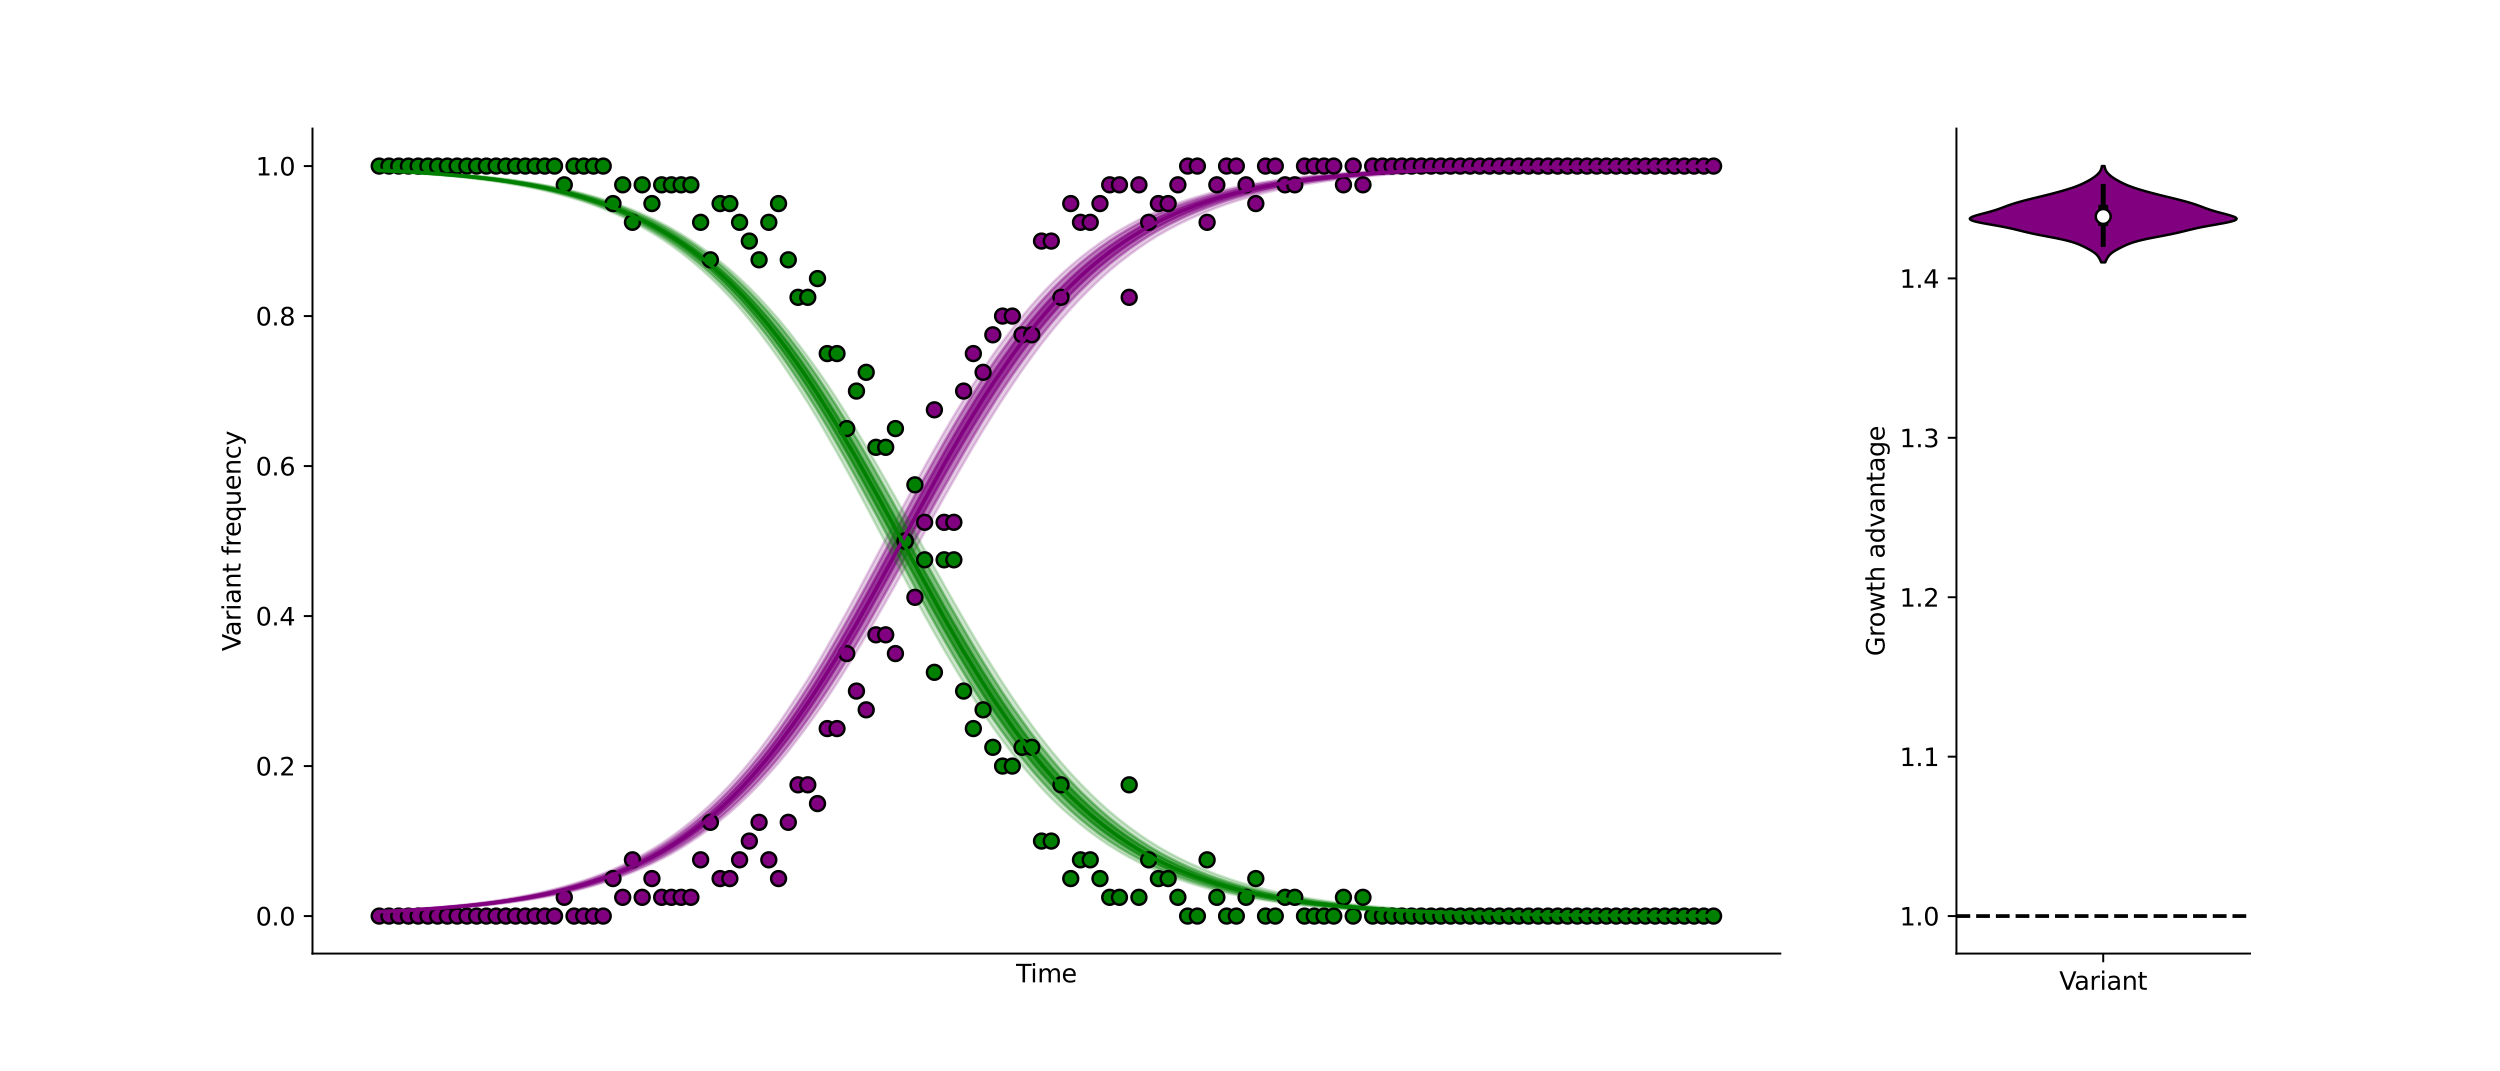 <?xml version="1.0" encoding="utf-8" standalone="no"?>
<!DOCTYPE svg PUBLIC "-//W3C//DTD SVG 1.1//EN"
  "http://www.w3.org/Graphics/SVG/1.1/DTD/svg11.dtd">
<svg xmlns:xlink="http://www.w3.org/1999/xlink" width="1008pt" height="432pt" viewBox="0 0 1008 432" xmlns="http://www.w3.org/2000/svg" version="1.1">
 <defs>
  <style type="text/css">*{stroke-linejoin: round; stroke-linecap: butt}</style>
 </defs>
 <g id="figure_1">
  <g id="patch_1">
   <path d="M 0 432 
L 1008 432 
L 1008 0 
L 0 0 
z
" style="fill: #ffffff"/>
  </g>
  <g id="axes_1">
   <g id="patch_2">
    <path d="M 126 384.48 
L 717.818 384.48 
L 717.818 51.84 
L 126 51.84 
z
" style="fill: #ffffff"/>
   </g>
   <g id="PolyCollection_1">
    <defs>
     <path id="m622bc43a89" d="M 152.901 -64.678 
L 152.901 -64.143 
L 156.828 -64.298 
L 160.755 -64.47 
L 164.682 -64.656 
L 168.609 -64.86 
L 172.536 -65.087 
L 176.464 -65.332 
L 180.391 -65.607 
L 184.318 -65.909 
L 188.245 -66.239 
L 192.172 -66.6 
L 196.099 -66.998 
L 200.026 -67.431 
L 203.953 -67.907 
L 207.881 -68.426 
L 211.808 -68.993 
L 215.735 -69.614 
L 219.662 -70.302 
L 223.589 -71.066 
L 227.516 -71.89 
L 231.443 -72.78 
L 235.371 -73.756 
L 239.298 -74.842 
L 243.225 -76.039 
L 247.152 -77.334 
L 251.079 -78.733 
L 255.006 -80.233 
L 258.933 -81.883 
L 262.86 -83.673 
L 266.788 -85.635 
L 270.715 -87.713 
L 274.642 -90.025 
L 278.569 -92.521 
L 282.496 -95.199 
L 286.423 -98.048 
L 290.35 -101.1 
L 294.277 -104.347 
L 298.205 -107.876 
L 302.132 -111.625 
L 306.059 -115.62 
L 309.986 -119.909 
L 313.913 -124.36 
L 317.84 -129.123 
L 321.767 -134.236 
L 325.694 -139.474 
L 329.622 -144.917 
L 333.549 -150.591 
L 337.476 -156.597 
L 341.403 -162.83 
L 345.33 -169.205 
L 349.257 -175.758 
L 353.184 -182.455 
L 357.111 -189.289 
L 361.039 -196.248 
L 364.966 -203.267 
L 368.893 -210.332 
L 372.82 -217.413 
L 376.747 -224.477 
L 380.674 -231.495 
L 384.601 -238.437 
L 388.529 -245.274 
L 392.456 -251.98 
L 396.383 -258.528 
L 400.31 -264.821 
L 404.237 -270.952 
L 408.164 -276.906 
L 412.091 -282.632 
L 416.018 -288.123 
L 419.946 -293.379 
L 423.873 -298.347 
L 427.8 -303.054 
L 431.727 -307.493 
L 435.654 -311.684 
L 439.581 -315.647 
L 443.508 -319.397 
L 447.435 -322.91 
L 451.363 -326.156 
L 455.29 -329.172 
L 459.217 -332.024 
L 463.144 -334.682 
L 467.071 -337.139 
L 470.998 -339.366 
L 474.925 -341.431 
L 478.852 -343.344 
L 482.78 -345.113 
L 486.707 -346.768 
L 490.634 -348.293 
L 494.561 -349.699 
L 498.488 -350.993 
L 502.415 -352.182 
L 506.342 -353.286 
L 510.269 -354.299 
L 514.197 -355.228 
L 518.124 -356.078 
L 522.051 -356.857 
L 525.978 -357.57 
L 529.905 -358.223 
L 533.832 -358.819 
L 537.759 -359.365 
L 541.686 -359.863 
L 545.614 -360.318 
L 549.541 -360.734 
L 553.468 -361.114 
L 557.395 -361.461 
L 561.322 -361.776 
L 565.249 -362.063 
L 569.176 -362.325 
L 573.104 -362.564 
L 577.031 -362.78 
L 580.958 -362.978 
L 584.885 -363.159 
L 588.812 -363.323 
L 592.739 -363.475 
L 596.666 -363.614 
L 600.593 -363.741 
L 604.521 -363.856 
L 608.448 -363.962 
L 612.375 -364.057 
L 616.302 -364.144 
L 620.229 -364.223 
L 624.156 -364.294 
L 628.083 -364.36 
L 632.01 -364.42 
L 635.938 -364.474 
L 639.865 -364.524 
L 643.792 -364.569 
L 647.719 -364.611 
L 651.646 -364.648 
L 655.573 -364.683 
L 659.5 -364.714 
L 663.427 -364.743 
L 667.355 -364.769 
L 671.282 -364.793 
L 675.209 -364.815 
L 679.136 -364.835 
L 683.063 -364.853 
L 686.99 -364.869 
L 690.917 -364.884 
L 690.917 -364.974 
L 690.917 -364.974 
L 686.99 -364.967 
L 683.063 -364.959 
L 679.136 -364.95 
L 675.209 -364.941 
L 671.282 -364.931 
L 667.355 -364.92 
L 663.427 -364.907 
L 659.5 -364.893 
L 655.573 -364.878 
L 651.646 -364.861 
L 647.719 -364.842 
L 643.792 -364.821 
L 639.865 -364.799 
L 635.938 -364.773 
L 632.01 -364.745 
L 628.083 -364.714 
L 624.156 -364.68 
L 620.229 -364.643 
L 616.302 -364.601 
L 612.375 -364.555 
L 608.448 -364.505 
L 604.521 -364.45 
L 600.593 -364.389 
L 596.666 -364.32 
L 592.739 -364.245 
L 588.812 -364.163 
L 584.885 -364.071 
L 580.958 -363.969 
L 577.031 -363.857 
L 573.104 -363.734 
L 569.176 -363.596 
L 565.249 -363.445 
L 561.322 -363.277 
L 557.395 -363.092 
L 553.468 -362.89 
L 549.541 -362.669 
L 545.614 -362.423 
L 541.686 -362.153 
L 537.759 -361.859 
L 533.832 -361.534 
L 529.905 -361.174 
L 525.978 -360.776 
L 522.051 -360.338 
L 518.124 -359.855 
L 514.197 -359.323 
L 510.269 -358.738 
L 506.342 -358.095 
L 502.415 -357.387 
L 498.488 -356.614 
L 494.561 -355.78 
L 490.634 -354.856 
L 486.707 -353.833 
L 482.78 -352.711 
L 478.852 -351.481 
L 474.925 -350.134 
L 470.998 -348.662 
L 467.071 -347.067 
L 463.144 -345.331 
L 459.217 -343.44 
L 455.29 -341.368 
L 451.363 -339.129 
L 447.435 -336.679 
L 443.508 -334.01 
L 439.581 -331.165 
L 435.654 -328.095 
L 431.727 -324.805 
L 427.8 -321.3 
L 423.873 -317.525 
L 419.946 -313.402 
L 416.018 -309.003 
L 412.091 -304.378 
L 408.164 -299.473 
L 404.237 -294.286 
L 400.31 -288.843 
L 396.383 -283.118 
L 392.456 -277.084 
L 388.529 -270.834 
L 384.601 -264.366 
L 380.674 -257.709 
L 376.747 -250.859 
L 372.82 -243.837 
L 368.893 -236.635 
L 364.966 -229.301 
L 361.039 -221.98 
L 357.111 -214.661 
L 353.184 -207.246 
L 349.257 -199.792 
L 345.33 -192.409 
L 341.403 -185.209 
L 337.476 -178.155 
L 333.549 -171.295 
L 329.622 -164.491 
L 325.694 -158.039 
L 321.767 -151.945 
L 317.84 -145.988 
L 313.913 -140.152 
L 309.986 -134.706 
L 306.059 -129.434 
L 302.132 -124.563 
L 298.205 -119.907 
L 294.277 -115.547 
L 290.35 -111.454 
L 286.423 -107.62 
L 282.496 -104.057 
L 278.569 -100.701 
L 274.642 -97.597 
L 270.715 -94.707 
L 266.788 -92.028 
L 262.86 -89.579 
L 258.933 -87.319 
L 255.006 -85.223 
L 251.079 -83.271 
L 247.152 -81.485 
L 243.225 -79.858 
L 239.298 -78.387 
L 235.371 -77.024 
L 231.443 -75.765 
L 227.516 -74.603 
L 223.589 -73.555 
L 219.662 -72.589 
L 215.735 -71.706 
L 211.808 -70.907 
L 207.881 -70.17 
L 203.953 -69.498 
L 200.026 -68.884 
L 196.099 -68.333 
L 192.172 -67.831 
L 188.245 -67.368 
L 184.318 -66.954 
L 180.391 -66.571 
L 176.464 -66.224 
L 172.536 -65.905 
L 168.609 -65.612 
L 164.682 -65.345 
L 160.755 -65.101 
L 156.828 -64.88 
L 152.901 -64.678 
z
" style="stroke: #800080; stroke-opacity: 0.2"/>
    </defs>
    <g clip-path="url(#p2381a09054)">
     <use xlink:href="#m622bc43a89" x="0" y="432" style="fill: #800080; fill-opacity: 0.2; stroke: #800080; stroke-opacity: 0.2"/>
    </g>
   </g>
   <g id="PolyCollection_2">
    <defs>
     <path id="mee12c2df58" d="M 152.901 -64.576 
L 152.901 -64.218 
L 156.828 -64.378 
L 160.755 -64.553 
L 164.682 -64.745 
L 168.609 -64.959 
L 172.536 -65.194 
L 176.464 -65.452 
L 180.391 -65.732 
L 184.318 -66.043 
L 188.245 -66.383 
L 192.172 -66.759 
L 196.099 -67.171 
L 200.026 -67.62 
L 203.953 -68.114 
L 207.881 -68.657 
L 211.808 -69.25 
L 215.735 -69.894 
L 219.662 -70.61 
L 223.589 -71.387 
L 227.516 -72.248 
L 231.443 -73.184 
L 235.371 -74.223 
L 239.298 -75.336 
L 243.225 -76.544 
L 247.152 -77.875 
L 251.079 -79.329 
L 255.006 -80.914 
L 258.933 -82.622 
L 262.86 -84.466 
L 266.788 -86.477 
L 270.715 -88.658 
L 274.642 -91.002 
L 278.569 -93.541 
L 282.496 -96.27 
L 286.423 -99.202 
L 290.35 -102.351 
L 294.277 -105.796 
L 298.205 -109.465 
L 302.132 -113.34 
L 306.059 -117.463 
L 309.986 -121.834 
L 313.913 -126.441 
L 317.84 -131.364 
L 321.767 -136.537 
L 325.694 -141.978 
L 329.622 -147.638 
L 333.549 -153.562 
L 337.476 -159.65 
L 341.403 -165.947 
L 345.33 -172.467 
L 349.257 -179.172 
L 353.184 -186.071 
L 357.111 -193.06 
L 361.039 -200.103 
L 364.966 -207.274 
L 368.893 -214.317 
L 372.82 -221.525 
L 376.747 -228.667 
L 380.674 -235.65 
L 384.601 -242.562 
L 388.529 -249.388 
L 392.456 -256.09 
L 396.383 -262.62 
L 400.31 -268.874 
L 404.237 -274.969 
L 408.164 -280.779 
L 412.091 -286.287 
L 416.018 -291.703 
L 419.946 -296.865 
L 423.873 -301.73 
L 427.8 -306.345 
L 431.727 -310.686 
L 435.654 -314.773 
L 439.581 -318.599 
L 443.508 -322.202 
L 447.435 -325.559 
L 451.363 -328.669 
L 455.29 -331.595 
L 459.217 -334.301 
L 463.144 -336.824 
L 467.071 -339.147 
L 470.998 -341.272 
L 474.925 -343.246 
L 478.852 -345.084 
L 482.78 -346.755 
L 486.707 -348.296 
L 490.634 -349.713 
L 494.561 -351.026 
L 498.488 -352.24 
L 502.415 -353.335 
L 506.342 -354.344 
L 510.269 -355.284 
L 514.197 -356.139 
L 518.124 -356.914 
L 522.051 -357.624 
L 525.978 -358.272 
L 529.905 -358.864 
L 533.832 -359.407 
L 537.759 -359.905 
L 541.686 -360.358 
L 545.614 -360.771 
L 549.541 -361.149 
L 553.468 -361.495 
L 557.395 -361.81 
L 561.322 -362.097 
L 565.249 -362.359 
L 569.176 -362.595 
L 573.104 -362.811 
L 577.031 -363.011 
L 580.958 -363.191 
L 584.885 -363.355 
L 588.812 -363.504 
L 592.739 -363.641 
L 596.666 -363.766 
L 600.593 -363.879 
L 604.521 -363.982 
L 608.448 -364.077 
L 612.375 -364.163 
L 616.302 -364.241 
L 620.229 -364.313 
L 624.156 -364.377 
L 628.083 -364.436 
L 632.01 -364.49 
L 635.938 -364.539 
L 639.865 -364.583 
L 643.792 -364.624 
L 647.719 -364.661 
L 651.646 -364.695 
L 655.573 -364.725 
L 659.5 -364.753 
L 663.427 -364.779 
L 667.355 -364.802 
L 671.282 -364.823 
L 675.209 -364.843 
L 679.136 -364.86 
L 683.063 -364.876 
L 686.99 -364.891 
L 690.917 -364.904 
L 690.917 -364.963 
L 690.917 -364.963 
L 686.99 -364.955 
L 683.063 -364.946 
L 679.136 -364.937 
L 675.209 -364.926 
L 671.282 -364.914 
L 667.355 -364.902 
L 663.427 -364.887 
L 659.5 -364.871 
L 655.573 -364.854 
L 651.646 -364.835 
L 647.719 -364.814 
L 643.792 -364.791 
L 639.865 -364.765 
L 635.938 -364.737 
L 632.01 -364.706 
L 628.083 -364.671 
L 624.156 -364.633 
L 620.229 -364.591 
L 616.302 -364.544 
L 612.375 -364.494 
L 608.448 -364.437 
L 604.521 -364.375 
L 600.593 -364.307 
L 596.666 -364.232 
L 592.739 -364.15 
L 588.812 -364.058 
L 584.885 -363.958 
L 580.958 -363.847 
L 577.031 -363.725 
L 573.104 -363.591 
L 569.176 -363.443 
L 565.249 -363.281 
L 561.322 -363.101 
L 557.395 -362.903 
L 553.468 -362.685 
L 549.541 -362.444 
L 545.614 -362.18 
L 541.686 -361.89 
L 537.759 -361.568 
L 533.832 -361.218 
L 529.905 -360.826 
L 525.978 -360.401 
L 522.051 -359.928 
L 518.124 -359.411 
L 514.197 -358.84 
L 510.269 -358.216 
L 506.342 -357.528 
L 502.415 -356.774 
L 498.488 -355.947 
L 494.561 -355.038 
L 490.634 -354.046 
L 486.707 -352.968 
L 482.78 -351.788 
L 478.852 -350.5 
L 474.925 -349.095 
L 470.998 -347.541 
L 467.071 -345.852 
L 463.144 -344.024 
L 459.217 -342.001 
L 455.29 -339.806 
L 451.363 -337.467 
L 447.435 -334.93 
L 443.508 -332.186 
L 439.581 -329.181 
L 435.654 -325.987 
L 431.727 -322.533 
L 427.8 -318.828 
L 423.873 -314.875 
L 419.946 -310.634 
L 416.018 -306.133 
L 412.091 -301.336 
L 408.164 -296.23 
L 404.237 -290.868 
L 400.31 -285.325 
L 396.383 -279.422 
L 392.456 -273.378 
L 388.529 -266.959 
L 384.601 -260.393 
L 380.674 -253.636 
L 376.747 -246.677 
L 372.82 -239.545 
L 368.893 -232.379 
L 364.966 -225.022 
L 361.039 -217.732 
L 357.111 -210.337 
L 353.184 -202.977 
L 349.257 -195.765 
L 345.33 -188.568 
L 341.403 -181.502 
L 337.476 -174.579 
L 333.549 -167.777 
L 329.622 -161.246 
L 325.694 -154.978 
L 321.767 -148.852 
L 317.84 -143 
L 313.913 -137.378 
L 309.986 -132.032 
L 306.059 -127.046 
L 302.132 -122.256 
L 298.205 -117.8 
L 294.277 -113.58 
L 290.35 -109.612 
L 286.423 -105.895 
L 282.496 -102.445 
L 278.569 -99.247 
L 274.642 -96.25 
L 270.715 -93.512 
L 266.788 -90.927 
L 262.86 -88.573 
L 258.933 -86.389 
L 255.006 -84.387 
L 251.079 -82.511 
L 247.152 -80.792 
L 243.225 -79.236 
L 239.298 -77.775 
L 235.371 -76.449 
L 231.443 -75.225 
L 227.516 -74.122 
L 223.589 -73.108 
L 219.662 -72.172 
L 215.735 -71.325 
L 211.808 -70.559 
L 207.881 -69.847 
L 203.953 -69.212 
L 200.026 -68.631 
L 196.099 -68.098 
L 192.172 -67.606 
L 188.245 -67.157 
L 184.318 -66.753 
L 180.391 -66.387 
L 176.464 -66.05 
L 172.536 -65.744 
L 168.609 -65.466 
L 164.682 -65.208 
L 160.755 -64.975 
L 156.828 -64.766 
L 152.901 -64.576 
z
" style="stroke: #800080; stroke-opacity: 0.4"/>
    </defs>
    <g clip-path="url(#p2381a09054)">
     <use xlink:href="#mee12c2df58" x="0" y="432" style="fill: #800080; fill-opacity: 0.4; stroke: #800080; stroke-opacity: 0.4"/>
    </g>
   </g>
   <g id="PolyCollection_3">
    <defs>
     <path id="m3b5e4095b8" d="M 152.901 -64.492 
L 152.901 -64.301 
L 156.828 -64.467 
L 160.755 -64.654 
L 164.682 -64.855 
L 168.609 -65.077 
L 172.536 -65.322 
L 176.464 -65.59 
L 180.391 -65.889 
L 184.318 -66.211 
L 188.245 -66.567 
L 192.172 -66.959 
L 196.099 -67.387 
L 200.026 -67.858 
L 203.953 -68.374 
L 207.881 -68.939 
L 211.808 -69.563 
L 215.735 -70.24 
L 219.662 -70.991 
L 223.589 -71.808 
L 227.516 -72.708 
L 231.443 -73.68 
L 235.371 -74.741 
L 239.298 -75.908 
L 243.225 -77.176 
L 247.152 -78.578 
L 251.079 -80.092 
L 255.006 -81.737 
L 258.933 -83.531 
L 262.86 -85.459 
L 266.788 -87.546 
L 270.715 -89.834 
L 274.642 -92.298 
L 278.569 -94.938 
L 282.496 -97.812 
L 286.423 -100.898 
L 290.35 -104.197 
L 294.277 -107.748 
L 298.205 -111.537 
L 302.132 -115.555 
L 306.059 -119.823 
L 309.986 -124.357 
L 313.913 -129.173 
L 317.84 -134.203 
L 321.767 -139.563 
L 325.694 -145.183 
L 329.622 -151.069 
L 333.549 -157.183 
L 337.476 -163.409 
L 341.403 -169.918 
L 345.33 -176.578 
L 349.257 -183.409 
L 353.184 -190.43 
L 357.111 -197.49 
L 361.039 -204.631 
L 364.966 -211.834 
L 368.893 -219.012 
L 372.82 -226.093 
L 376.747 -233.193 
L 380.674 -240.215 
L 384.601 -247.033 
L 388.529 -253.713 
L 392.456 -260.274 
L 396.383 -266.703 
L 400.31 -272.845 
L 404.237 -278.824 
L 408.164 -284.585 
L 412.091 -290.126 
L 416.018 -295.312 
L 419.946 -300.267 
L 423.873 -304.961 
L 427.8 -309.401 
L 431.727 -313.562 
L 435.654 -317.479 
L 439.581 -321.157 
L 443.508 -324.578 
L 447.435 -327.783 
L 451.363 -330.752 
L 455.29 -333.531 
L 459.217 -336.129 
L 463.144 -338.513 
L 467.071 -340.704 
L 470.998 -342.729 
L 474.925 -344.609 
L 478.852 -346.338 
L 482.78 -347.927 
L 486.707 -349.395 
L 490.634 -350.735 
L 494.561 -351.969 
L 498.488 -353.107 
L 502.415 -354.152 
L 506.342 -355.108 
L 510.269 -355.983 
L 514.197 -356.774 
L 518.124 -357.501 
L 522.051 -358.164 
L 525.978 -358.775 
L 529.905 -359.333 
L 533.832 -359.838 
L 537.759 -360.299 
L 541.686 -360.721 
L 545.614 -361.107 
L 549.541 -361.459 
L 553.468 -361.779 
L 557.395 -362.069 
L 561.322 -362.334 
L 565.249 -362.577 
L 569.176 -362.796 
L 573.104 -362.998 
L 577.031 -363.182 
L 580.958 -363.349 
L 584.885 -363.5 
L 588.812 -363.639 
L 592.739 -363.765 
L 596.666 -363.88 
L 600.593 -363.985 
L 604.521 -364.08 
L 608.448 -364.166 
L 612.375 -364.245 
L 616.302 -364.317 
L 620.229 -364.382 
L 624.156 -364.441 
L 628.083 -364.495 
L 632.01 -364.543 
L 635.938 -364.588 
L 639.865 -364.629 
L 643.792 -364.666 
L 647.719 -364.7 
L 651.646 -364.731 
L 655.573 -364.758 
L 659.5 -364.784 
L 663.427 -364.807 
L 667.355 -364.828 
L 671.282 -364.847 
L 675.209 -364.865 
L 679.136 -364.88 
L 683.063 -364.895 
L 686.99 -364.908 
L 690.917 -364.92 
L 690.917 -364.951 
L 690.917 -364.951 
L 686.99 -364.942 
L 683.063 -364.932 
L 679.136 -364.921 
L 675.209 -364.909 
L 671.282 -364.895 
L 667.355 -364.881 
L 663.427 -364.864 
L 659.5 -364.846 
L 655.573 -364.827 
L 651.646 -364.805 
L 647.719 -364.781 
L 643.792 -364.755 
L 639.865 -364.726 
L 635.938 -364.694 
L 632.01 -364.659 
L 628.083 -364.62 
L 624.156 -364.578 
L 620.229 -364.531 
L 616.302 -364.479 
L 612.375 -364.422 
L 608.448 -364.36 
L 604.521 -364.291 
L 600.593 -364.215 
L 596.666 -364.132 
L 592.739 -364.04 
L 588.812 -363.937 
L 584.885 -363.825 
L 580.958 -363.702 
L 577.031 -363.567 
L 573.104 -363.418 
L 569.176 -363.253 
L 565.249 -363.073 
L 561.322 -362.874 
L 557.395 -362.656 
L 553.468 -362.415 
L 549.541 -362.151 
L 545.614 -361.859 
L 541.686 -361.539 
L 537.759 -361.188 
L 533.832 -360.804 
L 529.905 -360.38 
L 525.978 -359.915 
L 522.051 -359.406 
L 518.124 -358.845 
L 514.197 -358.23 
L 510.269 -357.555 
L 506.342 -356.817 
L 502.415 -356.009 
L 498.488 -355.124 
L 494.561 -354.161 
L 490.634 -353.096 
L 486.707 -351.937 
L 482.78 -350.668 
L 478.852 -349.281 
L 474.925 -347.781 
L 470.998 -346.139 
L 467.071 -344.339 
L 463.144 -342.382 
L 459.217 -340.262 
L 455.29 -337.941 
L 451.363 -335.438 
L 447.435 -332.751 
L 443.508 -329.861 
L 439.581 -326.736 
L 435.654 -323.391 
L 431.727 -319.804 
L 427.8 -315.947 
L 423.873 -311.859 
L 419.946 -307.502 
L 416.018 -302.859 
L 412.091 -297.918 
L 408.164 -292.756 
L 404.237 -287.291 
L 400.31 -281.606 
L 396.383 -275.625 
L 392.456 -269.403 
L 388.529 -262.929 
L 384.601 -256.281 
L 380.674 -249.45 
L 376.747 -242.437 
L 372.82 -235.334 
L 368.893 -228.142 
L 364.966 -220.937 
L 361.039 -213.648 
L 357.111 -206.352 
L 353.184 -199.148 
L 349.257 -191.966 
L 345.33 -184.896 
L 341.403 -177.905 
L 337.476 -171.086 
L 333.549 -164.463 
L 329.622 -158.041 
L 325.694 -151.86 
L 321.767 -145.918 
L 317.84 -140.233 
L 313.913 -134.82 
L 309.986 -129.646 
L 306.059 -124.737 
L 302.132 -120.145 
L 298.205 -115.774 
L 294.277 -111.714 
L 290.35 -107.869 
L 286.423 -104.29 
L 282.496 -100.932 
L 278.569 -97.824 
L 274.642 -94.933 
L 270.715 -92.273 
L 266.788 -89.802 
L 262.86 -87.524 
L 258.933 -85.421 
L 255.006 -83.487 
L 251.079 -81.694 
L 247.152 -80.038 
L 243.225 -78.534 
L 239.298 -77.155 
L 235.371 -75.894 
L 231.443 -74.732 
L 227.516 -73.666 
L 223.589 -72.691 
L 219.662 -71.807 
L 215.735 -70.994 
L 211.808 -70.246 
L 207.881 -69.569 
L 203.953 -68.95 
L 200.026 -68.383 
L 196.099 -67.872 
L 192.172 -67.406 
L 188.245 -66.977 
L 184.318 -66.588 
L 180.391 -66.232 
L 176.464 -65.909 
L 172.536 -65.614 
L 168.609 -65.345 
L 164.682 -65.1 
L 160.755 -64.878 
L 156.828 -64.675 
L 152.901 -64.492 
z
" style="stroke: #800080; stroke-opacity: 0.6"/>
    </defs>
    <g clip-path="url(#p2381a09054)">
     <use xlink:href="#m3b5e4095b8" x="0" y="432" style="fill: #800080; fill-opacity: 0.6; stroke: #800080; stroke-opacity: 0.6"/>
    </g>
   </g>
   <g id="PolyCollection_4">
    <defs>
     <path id="md6761b052c" d="M 152.901 -363.537 
L 152.901 -363.002 
L 156.828 -362.8 
L 160.755 -362.579 
L 164.682 -362.335 
L 168.609 -362.068 
L 172.536 -361.775 
L 176.464 -361.456 
L 180.391 -361.109 
L 184.318 -360.726 
L 188.245 -360.312 
L 192.172 -359.849 
L 196.099 -359.347 
L 200.026 -358.796 
L 203.953 -358.182 
L 207.881 -357.51 
L 211.808 -356.773 
L 215.735 -355.974 
L 219.662 -355.091 
L 223.589 -354.125 
L 227.516 -353.077 
L 231.443 -351.915 
L 235.371 -350.656 
L 239.298 -349.293 
L 243.225 -347.822 
L 247.152 -346.195 
L 251.079 -344.409 
L 255.006 -342.457 
L 258.933 -340.361 
L 262.86 -338.101 
L 266.788 -335.652 
L 270.715 -332.973 
L 274.642 -330.083 
L 278.569 -326.979 
L 282.496 -323.623 
L 286.423 -320.06 
L 290.35 -316.226 
L 294.277 -312.133 
L 298.205 -307.773 
L 302.132 -303.117 
L 306.059 -298.246 
L 309.986 -292.974 
L 313.913 -287.528 
L 317.84 -281.692 
L 321.767 -275.735 
L 325.694 -269.641 
L 329.622 -263.189 
L 333.549 -256.385 
L 337.476 -249.525 
L 341.403 -242.471 
L 345.33 -235.271 
L 349.257 -227.888 
L 353.184 -220.434 
L 357.111 -213.019 
L 361.039 -205.7 
L 364.966 -198.379 
L 368.893 -191.045 
L 372.82 -183.843 
L 376.747 -176.821 
L 380.674 -169.972 
L 384.601 -163.314 
L 388.529 -156.846 
L 392.456 -150.596 
L 396.383 -144.562 
L 400.31 -138.837 
L 404.237 -133.394 
L 408.164 -128.207 
L 412.091 -123.302 
L 416.018 -118.677 
L 419.946 -114.278 
L 423.873 -110.155 
L 427.8 -106.38 
L 431.727 -102.875 
L 435.654 -99.585 
L 439.581 -96.515 
L 443.508 -93.67 
L 447.435 -91.001 
L 451.363 -88.551 
L 455.29 -86.312 
L 459.217 -84.24 
L 463.144 -82.349 
L 467.071 -80.613 
L 470.998 -79.018 
L 474.925 -77.546 
L 478.852 -76.199 
L 482.78 -74.969 
L 486.707 -73.847 
L 490.634 -72.824 
L 494.561 -71.9 
L 498.488 -71.066 
L 502.415 -70.293 
L 506.342 -69.585 
L 510.269 -68.942 
L 514.197 -68.357 
L 518.124 -67.825 
L 522.051 -67.342 
L 525.978 -66.904 
L 529.905 -66.506 
L 533.832 -66.146 
L 537.759 -65.821 
L 541.686 -65.527 
L 545.614 -65.257 
L 549.541 -65.011 
L 553.468 -64.79 
L 557.395 -64.588 
L 561.322 -64.403 
L 565.249 -64.235 
L 569.176 -64.084 
L 573.104 -63.946 
L 577.031 -63.823 
L 580.958 -63.711 
L 584.885 -63.609 
L 588.812 -63.517 
L 592.739 -63.435 
L 596.666 -63.36 
L 600.593 -63.291 
L 604.521 -63.23 
L 608.448 -63.175 
L 612.375 -63.125 
L 616.302 -63.079 
L 620.229 -63.037 
L 624.156 -63 
L 628.083 -62.966 
L 632.01 -62.935 
L 635.938 -62.907 
L 639.865 -62.881 
L 643.792 -62.859 
L 647.719 -62.838 
L 651.646 -62.819 
L 655.573 -62.802 
L 659.5 -62.787 
L 663.427 -62.773 
L 667.355 -62.761 
L 671.282 -62.749 
L 675.209 -62.739 
L 679.136 -62.73 
L 683.063 -62.721 
L 686.99 -62.713 
L 690.917 -62.706 
L 690.917 -62.796 
L 690.917 -62.796 
L 686.99 -62.811 
L 683.063 -62.827 
L 679.136 -62.846 
L 675.209 -62.865 
L 671.282 -62.887 
L 667.355 -62.911 
L 663.427 -62.937 
L 659.5 -62.966 
L 655.573 -62.997 
L 651.646 -63.032 
L 647.719 -63.069 
L 643.792 -63.111 
L 639.865 -63.156 
L 635.938 -63.206 
L 632.01 -63.26 
L 628.083 -63.32 
L 624.156 -63.386 
L 620.229 -63.457 
L 616.302 -63.536 
L 612.375 -63.623 
L 608.448 -63.718 
L 604.521 -63.824 
L 600.593 -63.939 
L 596.666 -64.066 
L 592.739 -64.205 
L 588.812 -64.357 
L 584.885 -64.521 
L 580.958 -64.702 
L 577.031 -64.9 
L 573.104 -65.116 
L 569.176 -65.355 
L 565.249 -65.617 
L 561.322 -65.904 
L 557.395 -66.219 
L 553.468 -66.566 
L 549.541 -66.946 
L 545.614 -67.362 
L 541.686 -67.817 
L 537.759 -68.315 
L 533.832 -68.861 
L 529.905 -69.457 
L 525.978 -70.11 
L 522.051 -70.823 
L 518.124 -71.602 
L 514.197 -72.452 
L 510.269 -73.381 
L 506.342 -74.394 
L 502.415 -75.498 
L 498.488 -76.687 
L 494.561 -77.981 
L 490.634 -79.387 
L 486.707 -80.912 
L 482.78 -82.567 
L 478.852 -84.336 
L 474.925 -86.249 
L 470.998 -88.314 
L 467.071 -90.541 
L 463.144 -92.998 
L 459.217 -95.656 
L 455.29 -98.508 
L 451.363 -101.524 
L 447.435 -104.77 
L 443.508 -108.283 
L 439.581 -112.033 
L 435.654 -115.996 
L 431.727 -120.187 
L 427.8 -124.626 
L 423.873 -129.333 
L 419.946 -134.301 
L 416.018 -139.556 
L 412.091 -145.048 
L 408.164 -150.774 
L 404.237 -156.728 
L 400.31 -162.859 
L 396.383 -169.152 
L 392.456 -175.7 
L 388.529 -182.406 
L 384.601 -189.243 
L 380.674 -196.185 
L 376.747 -203.203 
L 372.82 -210.267 
L 368.893 -217.348 
L 364.966 -224.413 
L 361.039 -231.432 
L 357.111 -238.391 
L 353.184 -245.225 
L 349.257 -251.922 
L 345.33 -258.475 
L 341.403 -264.85 
L 337.476 -271.083 
L 333.549 -277.089 
L 329.622 -282.763 
L 325.694 -288.206 
L 321.767 -293.444 
L 317.84 -298.557 
L 313.913 -303.32 
L 309.986 -307.771 
L 306.059 -312.06 
L 302.132 -316.055 
L 298.205 -319.804 
L 294.277 -323.333 
L 290.35 -326.58 
L 286.423 -329.632 
L 282.496 -332.481 
L 278.569 -335.159 
L 274.642 -337.655 
L 270.715 -339.967 
L 266.788 -342.045 
L 262.86 -344.007 
L 258.933 -345.797 
L 255.006 -347.447 
L 251.079 -348.947 
L 247.152 -350.346 
L 243.225 -351.641 
L 239.298 -352.838 
L 235.371 -353.924 
L 231.443 -354.9 
L 227.516 -355.79 
L 223.589 -356.614 
L 219.662 -357.378 
L 215.735 -358.066 
L 211.808 -358.687 
L 207.881 -359.254 
L 203.953 -359.773 
L 200.026 -360.249 
L 196.099 -360.682 
L 192.172 -361.08 
L 188.245 -361.441 
L 184.318 -361.771 
L 180.391 -362.073 
L 176.464 -362.348 
L 172.536 -362.593 
L 168.609 -362.82 
L 164.682 -363.024 
L 160.755 -363.21 
L 156.828 -363.382 
L 152.901 -363.537 
z
" style="stroke: #008000; stroke-opacity: 0.2"/>
    </defs>
    <g clip-path="url(#p2381a09054)">
     <use xlink:href="#md6761b052c" x="0" y="432" style="fill: #008000; fill-opacity: 0.2; stroke: #008000; stroke-opacity: 0.2"/>
    </g>
   </g>
   <g id="PolyCollection_5">
    <defs>
     <path id="m9159aa0375" d="M 152.901 -363.462 
L 152.901 -363.104 
L 156.828 -362.914 
L 160.755 -362.705 
L 164.682 -362.472 
L 168.609 -362.214 
L 172.536 -361.936 
L 176.464 -361.63 
L 180.391 -361.293 
L 184.318 -360.927 
L 188.245 -360.523 
L 192.172 -360.074 
L 196.099 -359.582 
L 200.026 -359.049 
L 203.953 -358.468 
L 207.881 -357.833 
L 211.808 -357.121 
L 215.735 -356.355 
L 219.662 -355.508 
L 223.589 -354.572 
L 227.516 -353.558 
L 231.443 -352.455 
L 235.371 -351.231 
L 239.298 -349.905 
L 243.225 -348.444 
L 247.152 -346.888 
L 251.079 -345.169 
L 255.006 -343.293 
L 258.933 -341.291 
L 262.86 -339.107 
L 266.788 -336.753 
L 270.715 -334.168 
L 274.642 -331.43 
L 278.569 -328.433 
L 282.496 -325.235 
L 286.423 -321.785 
L 290.35 -318.068 
L 294.277 -314.1 
L 298.205 -309.88 
L 302.132 -305.424 
L 306.059 -300.634 
L 309.986 -295.648 
L 313.913 -290.302 
L 317.84 -284.68 
L 321.767 -278.828 
L 325.694 -272.702 
L 329.622 -266.434 
L 333.549 -259.903 
L 337.476 -253.101 
L 341.403 -246.178 
L 345.33 -239.112 
L 349.257 -231.915 
L 353.184 -224.703 
L 357.111 -217.343 
L 361.039 -209.948 
L 364.966 -202.658 
L 368.893 -195.301 
L 372.82 -188.135 
L 376.747 -181.003 
L 380.674 -174.044 
L 384.601 -167.287 
L 388.529 -160.721 
L 392.456 -154.302 
L 396.383 -148.258 
L 400.31 -142.355 
L 404.237 -136.812 
L 408.164 -131.45 
L 412.091 -126.344 
L 416.018 -121.547 
L 419.946 -117.046 
L 423.873 -112.805 
L 427.8 -108.852 
L 431.727 -105.147 
L 435.654 -101.693 
L 439.581 -98.499 
L 443.508 -95.494 
L 447.435 -92.75 
L 451.363 -90.213 
L 455.29 -87.874 
L 459.217 -85.679 
L 463.144 -83.656 
L 467.071 -81.828 
L 470.998 -80.139 
L 474.925 -78.585 
L 478.852 -77.18 
L 482.78 -75.893 
L 486.707 -74.712 
L 490.634 -73.634 
L 494.561 -72.642 
L 498.488 -71.733 
L 502.415 -70.906 
L 506.342 -70.152 
L 510.269 -69.464 
L 514.197 -68.84 
L 518.124 -68.269 
L 522.051 -67.752 
L 525.978 -67.279 
L 529.905 -66.854 
L 533.832 -66.462 
L 537.759 -66.112 
L 541.686 -65.79 
L 545.614 -65.5 
L 549.541 -65.236 
L 553.468 -64.995 
L 557.395 -64.777 
L 561.322 -64.579 
L 565.249 -64.399 
L 569.176 -64.237 
L 573.104 -64.089 
L 577.031 -63.955 
L 580.958 -63.833 
L 584.885 -63.722 
L 588.812 -63.622 
L 592.739 -63.53 
L 596.666 -63.448 
L 600.593 -63.373 
L 604.521 -63.305 
L 608.448 -63.243 
L 612.375 -63.186 
L 616.302 -63.136 
L 620.229 -63.089 
L 624.156 -63.047 
L 628.083 -63.009 
L 632.01 -62.974 
L 635.938 -62.943 
L 639.865 -62.915 
L 643.792 -62.889 
L 647.719 -62.866 
L 651.646 -62.845 
L 655.573 -62.826 
L 659.5 -62.809 
L 663.427 -62.793 
L 667.355 -62.778 
L 671.282 -62.766 
L 675.209 -62.754 
L 679.136 -62.743 
L 683.063 -62.734 
L 686.99 -62.725 
L 690.917 -62.717 
L 690.917 -62.776 
L 690.917 -62.776 
L 686.99 -62.789 
L 683.063 -62.804 
L 679.136 -62.82 
L 675.209 -62.837 
L 671.282 -62.857 
L 667.355 -62.878 
L 663.427 -62.901 
L 659.5 -62.927 
L 655.573 -62.955 
L 651.646 -62.985 
L 647.719 -63.019 
L 643.792 -63.056 
L 639.865 -63.097 
L 635.938 -63.141 
L 632.01 -63.19 
L 628.083 -63.244 
L 624.156 -63.303 
L 620.229 -63.367 
L 616.302 -63.439 
L 612.375 -63.517 
L 608.448 -63.603 
L 604.521 -63.698 
L 600.593 -63.801 
L 596.666 -63.914 
L 592.739 -64.039 
L 588.812 -64.176 
L 584.885 -64.325 
L 580.958 -64.489 
L 577.031 -64.669 
L 573.104 -64.869 
L 569.176 -65.085 
L 565.249 -65.321 
L 561.322 -65.583 
L 557.395 -65.87 
L 553.468 -66.185 
L 549.541 -66.531 
L 545.614 -66.909 
L 541.686 -67.322 
L 537.759 -67.775 
L 533.832 -68.273 
L 529.905 -68.816 
L 525.978 -69.408 
L 522.051 -70.056 
L 518.124 -70.766 
L 514.197 -71.541 
L 510.269 -72.396 
L 506.342 -73.336 
L 502.415 -74.345 
L 498.488 -75.44 
L 494.561 -76.654 
L 490.634 -77.967 
L 486.707 -79.384 
L 482.78 -80.925 
L 478.852 -82.596 
L 474.925 -84.434 
L 470.998 -86.408 
L 467.071 -88.533 
L 463.144 -90.856 
L 459.217 -93.379 
L 455.29 -96.085 
L 451.363 -99.011 
L 447.435 -102.121 
L 443.508 -105.478 
L 439.581 -109.081 
L 435.654 -112.907 
L 431.727 -116.994 
L 427.8 -121.335 
L 423.873 -125.95 
L 419.946 -130.815 
L 416.018 -135.977 
L 412.091 -141.393 
L 408.164 -146.901 
L 404.237 -152.711 
L 400.31 -158.806 
L 396.383 -165.06 
L 392.456 -171.59 
L 388.529 -178.292 
L 384.601 -185.118 
L 380.674 -192.03 
L 376.747 -199.013 
L 372.82 -206.155 
L 368.893 -213.363 
L 364.966 -220.406 
L 361.039 -227.577 
L 357.111 -234.62 
L 353.184 -241.609 
L 349.257 -248.508 
L 345.33 -255.213 
L 341.403 -261.733 
L 337.476 -268.03 
L 333.549 -274.118 
L 329.622 -280.042 
L 325.694 -285.702 
L 321.767 -291.143 
L 317.84 -296.316 
L 313.913 -301.239 
L 309.986 -305.846 
L 306.059 -310.217 
L 302.132 -314.34 
L 298.205 -318.215 
L 294.277 -321.884 
L 290.35 -325.329 
L 286.423 -328.478 
L 282.496 -331.41 
L 278.569 -334.139 
L 274.642 -336.678 
L 270.715 -339.022 
L 266.788 -341.203 
L 262.86 -343.214 
L 258.933 -345.058 
L 255.006 -346.766 
L 251.079 -348.351 
L 247.152 -349.805 
L 243.225 -351.136 
L 239.298 -352.344 
L 235.371 -353.457 
L 231.443 -354.496 
L 227.516 -355.432 
L 223.589 -356.293 
L 219.662 -357.07 
L 215.735 -357.786 
L 211.808 -358.43 
L 207.881 -359.023 
L 203.953 -359.566 
L 200.026 -360.06 
L 196.099 -360.509 
L 192.172 -360.921 
L 188.245 -361.297 
L 184.318 -361.637 
L 180.391 -361.948 
L 176.464 -362.228 
L 172.536 -362.486 
L 168.609 -362.721 
L 164.682 -362.935 
L 160.755 -363.127 
L 156.828 -363.302 
L 152.901 -363.462 
z
" style="stroke: #008000; stroke-opacity: 0.4"/>
    </defs>
    <g clip-path="url(#p2381a09054)">
     <use xlink:href="#m9159aa0375" x="0" y="432" style="fill: #008000; fill-opacity: 0.4; stroke: #008000; stroke-opacity: 0.4"/>
    </g>
   </g>
   <g id="PolyCollection_6">
    <defs>
     <path id="mc0c4b31b68" d="M 152.901 -363.379 
L 152.901 -363.188 
L 156.828 -363.005 
L 160.755 -362.802 
L 164.682 -362.58 
L 168.609 -362.335 
L 172.536 -362.066 
L 176.464 -361.771 
L 180.391 -361.448 
L 184.318 -361.092 
L 188.245 -360.703 
L 192.172 -360.274 
L 196.099 -359.808 
L 200.026 -359.297 
L 203.953 -358.73 
L 207.881 -358.111 
L 211.808 -357.434 
L 215.735 -356.686 
L 219.662 -355.873 
L 223.589 -354.989 
L 227.516 -354.014 
L 231.443 -352.948 
L 235.371 -351.786 
L 239.298 -350.525 
L 243.225 -349.146 
L 247.152 -347.642 
L 251.079 -345.986 
L 255.006 -344.193 
L 258.933 -342.259 
L 262.86 -340.156 
L 266.788 -337.878 
L 270.715 -335.407 
L 274.642 -332.747 
L 278.569 -329.856 
L 282.496 -326.748 
L 286.423 -323.39 
L 290.35 -319.811 
L 294.277 -315.966 
L 298.205 -311.906 
L 302.132 -307.535 
L 306.059 -302.943 
L 309.986 -298.034 
L 313.913 -292.86 
L 317.84 -287.447 
L 321.767 -281.762 
L 325.694 -275.82 
L 329.622 -269.639 
L 333.549 -263.217 
L 337.476 -256.594 
L 341.403 -249.775 
L 345.33 -242.784 
L 349.257 -235.714 
L 353.184 -228.532 
L 357.111 -221.328 
L 361.039 -214.032 
L 364.966 -206.743 
L 368.893 -199.538 
L 372.82 -192.346 
L 376.747 -185.243 
L 380.674 -178.23 
L 384.601 -171.399 
L 388.529 -164.751 
L 392.456 -158.277 
L 396.383 -152.055 
L 400.31 -146.074 
L 404.237 -140.389 
L 408.164 -134.924 
L 412.091 -129.762 
L 416.018 -124.821 
L 419.946 -120.178 
L 423.873 -115.821 
L 427.8 -111.733 
L 431.727 -107.876 
L 435.654 -104.289 
L 439.581 -100.944 
L 443.508 -97.819 
L 447.435 -94.929 
L 451.363 -92.242 
L 455.29 -89.739 
L 459.217 -87.418 
L 463.144 -85.298 
L 467.071 -83.341 
L 470.998 -81.541 
L 474.925 -79.899 
L 478.852 -78.399 
L 482.78 -77.012 
L 486.707 -75.743 
L 490.634 -74.584 
L 494.561 -73.519 
L 498.488 -72.556 
L 502.415 -71.671 
L 506.342 -70.863 
L 510.269 -70.125 
L 514.197 -69.45 
L 518.124 -68.835 
L 522.051 -68.274 
L 525.978 -67.765 
L 529.905 -67.3 
L 533.832 -66.876 
L 537.759 -66.492 
L 541.686 -66.141 
L 545.614 -65.821 
L 549.541 -65.529 
L 553.468 -65.265 
L 557.395 -65.024 
L 561.322 -64.806 
L 565.249 -64.607 
L 569.176 -64.427 
L 573.104 -64.262 
L 577.031 -64.113 
L 580.958 -63.978 
L 584.885 -63.855 
L 588.812 -63.743 
L 592.739 -63.64 
L 596.666 -63.548 
L 600.593 -63.465 
L 604.521 -63.389 
L 608.448 -63.32 
L 612.375 -63.258 
L 616.302 -63.201 
L 620.229 -63.149 
L 624.156 -63.102 
L 628.083 -63.06 
L 632.01 -63.021 
L 635.938 -62.986 
L 639.865 -62.954 
L 643.792 -62.925 
L 647.719 -62.899 
L 651.646 -62.875 
L 655.573 -62.853 
L 659.5 -62.834 
L 663.427 -62.816 
L 667.355 -62.799 
L 671.282 -62.785 
L 675.209 -62.771 
L 679.136 -62.759 
L 683.063 -62.748 
L 686.99 -62.738 
L 690.917 -62.729 
L 690.917 -62.76 
L 690.917 -62.76 
L 686.99 -62.772 
L 683.063 -62.785 
L 679.136 -62.8 
L 675.209 -62.815 
L 671.282 -62.833 
L 667.355 -62.852 
L 663.427 -62.873 
L 659.5 -62.896 
L 655.573 -62.922 
L 651.646 -62.949 
L 647.719 -62.98 
L 643.792 -63.014 
L 639.865 -63.05 
L 635.938 -63.092 
L 632.01 -63.137 
L 628.083 -63.186 
L 624.156 -63.239 
L 620.229 -63.298 
L 616.302 -63.363 
L 612.375 -63.435 
L 608.448 -63.514 
L 604.521 -63.6 
L 600.593 -63.695 
L 596.666 -63.8 
L 592.739 -63.915 
L 588.812 -64.041 
L 584.885 -64.18 
L 580.958 -64.331 
L 577.031 -64.498 
L 573.104 -64.682 
L 569.176 -64.883 
L 565.249 -65.103 
L 561.322 -65.346 
L 557.395 -65.61 
L 553.468 -65.901 
L 549.541 -66.221 
L 545.614 -66.573 
L 541.686 -66.959 
L 537.759 -67.381 
L 533.832 -67.842 
L 529.905 -68.347 
L 525.978 -68.905 
L 522.051 -69.516 
L 518.124 -70.179 
L 514.197 -70.906 
L 510.269 -71.697 
L 506.342 -72.572 
L 502.415 -73.528 
L 498.488 -74.573 
L 494.561 -75.711 
L 490.634 -76.945 
L 486.707 -78.285 
L 482.78 -79.753 
L 478.852 -81.342 
L 474.925 -83.071 
L 470.998 -84.951 
L 467.071 -86.976 
L 463.144 -89.167 
L 459.217 -91.551 
L 455.29 -94.149 
L 451.363 -96.928 
L 447.435 -99.897 
L 443.508 -103.102 
L 439.581 -106.523 
L 435.654 -110.201 
L 431.727 -114.118 
L 427.8 -118.279 
L 423.873 -122.719 
L 419.946 -127.413 
L 416.018 -132.368 
L 412.091 -137.554 
L 408.164 -143.095 
L 404.237 -148.856 
L 400.31 -154.835 
L 396.383 -160.977 
L 392.456 -167.406 
L 388.529 -173.967 
L 384.601 -180.647 
L 380.674 -187.465 
L 376.747 -194.487 
L 372.82 -201.587 
L 368.893 -208.668 
L 364.966 -215.846 
L 361.039 -223.049 
L 357.111 -230.19 
L 353.184 -237.25 
L 349.257 -244.271 
L 345.33 -251.102 
L 341.403 -257.762 
L 337.476 -264.271 
L 333.549 -270.497 
L 329.622 -276.611 
L 325.694 -282.497 
L 321.767 -288.117 
L 317.84 -293.477 
L 313.913 -298.507 
L 309.986 -303.323 
L 306.059 -307.857 
L 302.132 -312.125 
L 298.205 -316.143 
L 294.277 -319.932 
L 290.35 -323.483 
L 286.423 -326.782 
L 282.496 -329.868 
L 278.569 -332.742 
L 274.642 -335.382 
L 270.715 -337.846 
L 266.788 -340.134 
L 262.86 -342.221 
L 258.933 -344.149 
L 255.006 -345.943 
L 251.079 -347.588 
L 247.152 -349.102 
L 243.225 -350.504 
L 239.298 -351.772 
L 235.371 -352.939 
L 231.443 -354 
L 227.516 -354.972 
L 223.589 -355.872 
L 219.662 -356.689 
L 215.735 -357.44 
L 211.808 -358.117 
L 207.881 -358.741 
L 203.953 -359.306 
L 200.026 -359.822 
L 196.099 -360.293 
L 192.172 -360.721 
L 188.245 -361.113 
L 184.318 -361.469 
L 180.391 -361.791 
L 176.464 -362.09 
L 172.536 -362.358 
L 168.609 -362.603 
L 164.682 -362.825 
L 160.755 -363.026 
L 156.828 -363.213 
L 152.901 -363.379 
z
" style="stroke: #008000; stroke-opacity: 0.6"/>
    </defs>
    <g clip-path="url(#p2381a09054)">
     <use xlink:href="#mc0c4b31b68" x="0" y="432" style="fill: #008000; fill-opacity: 0.6; stroke: #008000; stroke-opacity: 0.6"/>
    </g>
   </g>
   <g id="PathCollection_1">
    <defs>
     <path id="m7d8c803d93" d="M 0 3 
C 0.796 3 1.559 2.684 2.121 2.121 
C 2.684 1.559 3 0.796 3 0 
C 3 -0.796 2.684 -1.559 2.121 -2.121 
C 1.559 -2.684 0.796 -3 0 -3 
C -0.796 -3 -1.559 -2.684 -2.121 -2.121 
C -2.684 -1.559 -3 -0.796 -3 0 
C -3 0.796 -2.684 1.559 -2.121 2.121 
C -1.559 2.684 -0.796 3 0 3 
z
" style="stroke: #000000"/>
    </defs>
    <g clip-path="url(#p2381a09054)">
     <use xlink:href="#m7d8c803d93" x="152.901" y="369.36" style="fill: #800080; stroke: #000000"/>
     <use xlink:href="#m7d8c803d93" x="156.828" y="369.36" style="fill: #800080; stroke: #000000"/>
     <use xlink:href="#m7d8c803d93" x="160.755" y="369.36" style="fill: #800080; stroke: #000000"/>
     <use xlink:href="#m7d8c803d93" x="164.682" y="369.36" style="fill: #800080; stroke: #000000"/>
     <use xlink:href="#m7d8c803d93" x="168.609" y="369.36" style="fill: #800080; stroke: #000000"/>
     <use xlink:href="#m7d8c803d93" x="172.536" y="369.36" style="fill: #800080; stroke: #000000"/>
     <use xlink:href="#m7d8c803d93" x="176.464" y="369.36" style="fill: #800080; stroke: #000000"/>
     <use xlink:href="#m7d8c803d93" x="180.391" y="369.36" style="fill: #800080; stroke: #000000"/>
     <use xlink:href="#m7d8c803d93" x="184.318" y="369.36" style="fill: #800080; stroke: #000000"/>
     <use xlink:href="#m7d8c803d93" x="188.245" y="369.36" style="fill: #800080; stroke: #000000"/>
     <use xlink:href="#m7d8c803d93" x="192.172" y="369.36" style="fill: #800080; stroke: #000000"/>
     <use xlink:href="#m7d8c803d93" x="196.099" y="369.36" style="fill: #800080; stroke: #000000"/>
     <use xlink:href="#m7d8c803d93" x="200.026" y="369.36" style="fill: #800080; stroke: #000000"/>
     <use xlink:href="#m7d8c803d93" x="203.953" y="369.36" style="fill: #800080; stroke: #000000"/>
     <use xlink:href="#m7d8c803d93" x="207.881" y="369.36" style="fill: #800080; stroke: #000000"/>
     <use xlink:href="#m7d8c803d93" x="211.808" y="369.36" style="fill: #800080; stroke: #000000"/>
     <use xlink:href="#m7d8c803d93" x="215.735" y="369.36" style="fill: #800080; stroke: #000000"/>
     <use xlink:href="#m7d8c803d93" x="219.662" y="369.36" style="fill: #800080; stroke: #000000"/>
     <use xlink:href="#m7d8c803d93" x="223.589" y="369.36" style="fill: #800080; stroke: #000000"/>
     <use xlink:href="#m7d8c803d93" x="227.516" y="361.8" style="fill: #800080; stroke: #000000"/>
     <use xlink:href="#m7d8c803d93" x="231.443" y="369.36" style="fill: #800080; stroke: #000000"/>
     <use xlink:href="#m7d8c803d93" x="235.371" y="369.36" style="fill: #800080; stroke: #000000"/>
     <use xlink:href="#m7d8c803d93" x="239.298" y="369.36" style="fill: #800080; stroke: #000000"/>
     <use xlink:href="#m7d8c803d93" x="243.225" y="369.36" style="fill: #800080; stroke: #000000"/>
     <use xlink:href="#m7d8c803d93" x="247.152" y="354.24" style="fill: #800080; stroke: #000000"/>
     <use xlink:href="#m7d8c803d93" x="251.079" y="361.8" style="fill: #800080; stroke: #000000"/>
     <use xlink:href="#m7d8c803d93" x="255.006" y="346.68" style="fill: #800080; stroke: #000000"/>
     <use xlink:href="#m7d8c803d93" x="258.933" y="361.8" style="fill: #800080; stroke: #000000"/>
     <use xlink:href="#m7d8c803d93" x="262.86" y="354.24" style="fill: #800080; stroke: #000000"/>
     <use xlink:href="#m7d8c803d93" x="266.788" y="361.8" style="fill: #800080; stroke: #000000"/>
     <use xlink:href="#m7d8c803d93" x="270.715" y="361.8" style="fill: #800080; stroke: #000000"/>
     <use xlink:href="#m7d8c803d93" x="274.642" y="361.8" style="fill: #800080; stroke: #000000"/>
     <use xlink:href="#m7d8c803d93" x="278.569" y="361.8" style="fill: #800080; stroke: #000000"/>
     <use xlink:href="#m7d8c803d93" x="282.496" y="346.68" style="fill: #800080; stroke: #000000"/>
     <use xlink:href="#m7d8c803d93" x="286.423" y="331.56" style="fill: #800080; stroke: #000000"/>
     <use xlink:href="#m7d8c803d93" x="290.35" y="354.24" style="fill: #800080; stroke: #000000"/>
     <use xlink:href="#m7d8c803d93" x="294.277" y="354.24" style="fill: #800080; stroke: #000000"/>
     <use xlink:href="#m7d8c803d93" x="298.205" y="346.68" style="fill: #800080; stroke: #000000"/>
     <use xlink:href="#m7d8c803d93" x="302.132" y="339.12" style="fill: #800080; stroke: #000000"/>
     <use xlink:href="#m7d8c803d93" x="306.059" y="331.56" style="fill: #800080; stroke: #000000"/>
     <use xlink:href="#m7d8c803d93" x="309.986" y="346.68" style="fill: #800080; stroke: #000000"/>
     <use xlink:href="#m7d8c803d93" x="313.913" y="354.24" style="fill: #800080; stroke: #000000"/>
     <use xlink:href="#m7d8c803d93" x="317.84" y="331.56" style="fill: #800080; stroke: #000000"/>
     <use xlink:href="#m7d8c803d93" x="321.767" y="316.44" style="fill: #800080; stroke: #000000"/>
     <use xlink:href="#m7d8c803d93" x="325.694" y="316.44" style="fill: #800080; stroke: #000000"/>
     <use xlink:href="#m7d8c803d93" x="329.622" y="324" style="fill: #800080; stroke: #000000"/>
     <use xlink:href="#m7d8c803d93" x="333.549" y="293.76" style="fill: #800080; stroke: #000000"/>
     <use xlink:href="#m7d8c803d93" x="337.476" y="293.76" style="fill: #800080; stroke: #000000"/>
     <use xlink:href="#m7d8c803d93" x="341.403" y="263.52" style="fill: #800080; stroke: #000000"/>
     <use xlink:href="#m7d8c803d93" x="345.33" y="278.64" style="fill: #800080; stroke: #000000"/>
     <use xlink:href="#m7d8c803d93" x="349.257" y="286.2" style="fill: #800080; stroke: #000000"/>
     <use xlink:href="#m7d8c803d93" x="353.184" y="255.96" style="fill: #800080; stroke: #000000"/>
     <use xlink:href="#m7d8c803d93" x="357.111" y="255.96" style="fill: #800080; stroke: #000000"/>
     <use xlink:href="#m7d8c803d93" x="361.039" y="263.52" style="fill: #800080; stroke: #000000"/>
     <use xlink:href="#m7d8c803d93" x="364.966" y="218.16" style="fill: #800080; stroke: #000000"/>
     <use xlink:href="#m7d8c803d93" x="368.893" y="240.84" style="fill: #800080; stroke: #000000"/>
     <use xlink:href="#m7d8c803d93" x="372.82" y="210.6" style="fill: #800080; stroke: #000000"/>
     <use xlink:href="#m7d8c803d93" x="376.747" y="165.24" style="fill: #800080; stroke: #000000"/>
     <use xlink:href="#m7d8c803d93" x="380.674" y="210.6" style="fill: #800080; stroke: #000000"/>
     <use xlink:href="#m7d8c803d93" x="384.601" y="210.6" style="fill: #800080; stroke: #000000"/>
     <use xlink:href="#m7d8c803d93" x="388.529" y="157.68" style="fill: #800080; stroke: #000000"/>
     <use xlink:href="#m7d8c803d93" x="392.456" y="142.56" style="fill: #800080; stroke: #000000"/>
     <use xlink:href="#m7d8c803d93" x="396.383" y="150.12" style="fill: #800080; stroke: #000000"/>
     <use xlink:href="#m7d8c803d93" x="400.31" y="135" style="fill: #800080; stroke: #000000"/>
     <use xlink:href="#m7d8c803d93" x="404.237" y="127.44" style="fill: #800080; stroke: #000000"/>
     <use xlink:href="#m7d8c803d93" x="408.164" y="127.44" style="fill: #800080; stroke: #000000"/>
     <use xlink:href="#m7d8c803d93" x="412.091" y="135" style="fill: #800080; stroke: #000000"/>
     <use xlink:href="#m7d8c803d93" x="416.018" y="135" style="fill: #800080; stroke: #000000"/>
     <use xlink:href="#m7d8c803d93" x="419.946" y="97.2" style="fill: #800080; stroke: #000000"/>
     <use xlink:href="#m7d8c803d93" x="423.873" y="97.2" style="fill: #800080; stroke: #000000"/>
     <use xlink:href="#m7d8c803d93" x="427.8" y="119.88" style="fill: #800080; stroke: #000000"/>
     <use xlink:href="#m7d8c803d93" x="431.727" y="82.08" style="fill: #800080; stroke: #000000"/>
     <use xlink:href="#m7d8c803d93" x="435.654" y="89.64" style="fill: #800080; stroke: #000000"/>
     <use xlink:href="#m7d8c803d93" x="439.581" y="89.64" style="fill: #800080; stroke: #000000"/>
     <use xlink:href="#m7d8c803d93" x="443.508" y="82.08" style="fill: #800080; stroke: #000000"/>
     <use xlink:href="#m7d8c803d93" x="447.435" y="74.52" style="fill: #800080; stroke: #000000"/>
     <use xlink:href="#m7d8c803d93" x="451.363" y="74.52" style="fill: #800080; stroke: #000000"/>
     <use xlink:href="#m7d8c803d93" x="455.29" y="119.88" style="fill: #800080; stroke: #000000"/>
     <use xlink:href="#m7d8c803d93" x="459.217" y="74.52" style="fill: #800080; stroke: #000000"/>
     <use xlink:href="#m7d8c803d93" x="463.144" y="89.64" style="fill: #800080; stroke: #000000"/>
     <use xlink:href="#m7d8c803d93" x="467.071" y="82.08" style="fill: #800080; stroke: #000000"/>
     <use xlink:href="#m7d8c803d93" x="470.998" y="82.08" style="fill: #800080; stroke: #000000"/>
     <use xlink:href="#m7d8c803d93" x="474.925" y="74.52" style="fill: #800080; stroke: #000000"/>
     <use xlink:href="#m7d8c803d93" x="478.852" y="66.96" style="fill: #800080; stroke: #000000"/>
     <use xlink:href="#m7d8c803d93" x="482.78" y="66.96" style="fill: #800080; stroke: #000000"/>
     <use xlink:href="#m7d8c803d93" x="486.707" y="89.64" style="fill: #800080; stroke: #000000"/>
     <use xlink:href="#m7d8c803d93" x="490.634" y="74.52" style="fill: #800080; stroke: #000000"/>
     <use xlink:href="#m7d8c803d93" x="494.561" y="66.96" style="fill: #800080; stroke: #000000"/>
     <use xlink:href="#m7d8c803d93" x="498.488" y="66.96" style="fill: #800080; stroke: #000000"/>
     <use xlink:href="#m7d8c803d93" x="502.415" y="74.52" style="fill: #800080; stroke: #000000"/>
     <use xlink:href="#m7d8c803d93" x="506.342" y="82.08" style="fill: #800080; stroke: #000000"/>
     <use xlink:href="#m7d8c803d93" x="510.269" y="66.96" style="fill: #800080; stroke: #000000"/>
     <use xlink:href="#m7d8c803d93" x="514.197" y="66.96" style="fill: #800080; stroke: #000000"/>
     <use xlink:href="#m7d8c803d93" x="518.124" y="74.52" style="fill: #800080; stroke: #000000"/>
     <use xlink:href="#m7d8c803d93" x="522.051" y="74.52" style="fill: #800080; stroke: #000000"/>
     <use xlink:href="#m7d8c803d93" x="525.978" y="66.96" style="fill: #800080; stroke: #000000"/>
     <use xlink:href="#m7d8c803d93" x="529.905" y="66.96" style="fill: #800080; stroke: #000000"/>
     <use xlink:href="#m7d8c803d93" x="533.832" y="66.96" style="fill: #800080; stroke: #000000"/>
     <use xlink:href="#m7d8c803d93" x="537.759" y="66.96" style="fill: #800080; stroke: #000000"/>
     <use xlink:href="#m7d8c803d93" x="541.686" y="74.52" style="fill: #800080; stroke: #000000"/>
     <use xlink:href="#m7d8c803d93" x="545.614" y="66.96" style="fill: #800080; stroke: #000000"/>
     <use xlink:href="#m7d8c803d93" x="549.541" y="74.52" style="fill: #800080; stroke: #000000"/>
     <use xlink:href="#m7d8c803d93" x="553.468" y="66.96" style="fill: #800080; stroke: #000000"/>
     <use xlink:href="#m7d8c803d93" x="557.395" y="66.96" style="fill: #800080; stroke: #000000"/>
     <use xlink:href="#m7d8c803d93" x="561.322" y="66.96" style="fill: #800080; stroke: #000000"/>
     <use xlink:href="#m7d8c803d93" x="565.249" y="66.96" style="fill: #800080; stroke: #000000"/>
     <use xlink:href="#m7d8c803d93" x="569.176" y="66.96" style="fill: #800080; stroke: #000000"/>
     <use xlink:href="#m7d8c803d93" x="573.104" y="66.96" style="fill: #800080; stroke: #000000"/>
     <use xlink:href="#m7d8c803d93" x="577.031" y="66.96" style="fill: #800080; stroke: #000000"/>
     <use xlink:href="#m7d8c803d93" x="580.958" y="66.96" style="fill: #800080; stroke: #000000"/>
     <use xlink:href="#m7d8c803d93" x="584.885" y="66.96" style="fill: #800080; stroke: #000000"/>
     <use xlink:href="#m7d8c803d93" x="588.812" y="66.96" style="fill: #800080; stroke: #000000"/>
     <use xlink:href="#m7d8c803d93" x="592.739" y="66.96" style="fill: #800080; stroke: #000000"/>
     <use xlink:href="#m7d8c803d93" x="596.666" y="66.96" style="fill: #800080; stroke: #000000"/>
     <use xlink:href="#m7d8c803d93" x="600.593" y="66.96" style="fill: #800080; stroke: #000000"/>
     <use xlink:href="#m7d8c803d93" x="604.521" y="66.96" style="fill: #800080; stroke: #000000"/>
     <use xlink:href="#m7d8c803d93" x="608.448" y="66.96" style="fill: #800080; stroke: #000000"/>
     <use xlink:href="#m7d8c803d93" x="612.375" y="66.96" style="fill: #800080; stroke: #000000"/>
     <use xlink:href="#m7d8c803d93" x="616.302" y="66.96" style="fill: #800080; stroke: #000000"/>
     <use xlink:href="#m7d8c803d93" x="620.229" y="66.96" style="fill: #800080; stroke: #000000"/>
     <use xlink:href="#m7d8c803d93" x="624.156" y="66.96" style="fill: #800080; stroke: #000000"/>
     <use xlink:href="#m7d8c803d93" x="628.083" y="66.96" style="fill: #800080; stroke: #000000"/>
     <use xlink:href="#m7d8c803d93" x="632.01" y="66.96" style="fill: #800080; stroke: #000000"/>
     <use xlink:href="#m7d8c803d93" x="635.938" y="66.96" style="fill: #800080; stroke: #000000"/>
     <use xlink:href="#m7d8c803d93" x="639.865" y="66.96" style="fill: #800080; stroke: #000000"/>
     <use xlink:href="#m7d8c803d93" x="643.792" y="66.96" style="fill: #800080; stroke: #000000"/>
     <use xlink:href="#m7d8c803d93" x="647.719" y="66.96" style="fill: #800080; stroke: #000000"/>
     <use xlink:href="#m7d8c803d93" x="651.646" y="66.96" style="fill: #800080; stroke: #000000"/>
     <use xlink:href="#m7d8c803d93" x="655.573" y="66.96" style="fill: #800080; stroke: #000000"/>
     <use xlink:href="#m7d8c803d93" x="659.5" y="66.96" style="fill: #800080; stroke: #000000"/>
     <use xlink:href="#m7d8c803d93" x="663.427" y="66.96" style="fill: #800080; stroke: #000000"/>
     <use xlink:href="#m7d8c803d93" x="667.355" y="66.96" style="fill: #800080; stroke: #000000"/>
     <use xlink:href="#m7d8c803d93" x="671.282" y="66.96" style="fill: #800080; stroke: #000000"/>
     <use xlink:href="#m7d8c803d93" x="675.209" y="66.96" style="fill: #800080; stroke: #000000"/>
     <use xlink:href="#m7d8c803d93" x="679.136" y="66.96" style="fill: #800080; stroke: #000000"/>
     <use xlink:href="#m7d8c803d93" x="683.063" y="66.96" style="fill: #800080; stroke: #000000"/>
     <use xlink:href="#m7d8c803d93" x="686.99" y="66.96" style="fill: #800080; stroke: #000000"/>
     <use xlink:href="#m7d8c803d93" x="690.917" y="66.96" style="fill: #800080; stroke: #000000"/>
    </g>
   </g>
   <g id="PathCollection_2">
    <defs>
     <path id="m503272feeb" d="M 0 3 
C 0.796 3 1.559 2.684 2.121 2.121 
C 2.684 1.559 3 0.796 3 0 
C 3 -0.796 2.684 -1.559 2.121 -2.121 
C 1.559 -2.684 0.796 -3 0 -3 
C -0.796 -3 -1.559 -2.684 -2.121 -2.121 
C -2.684 -1.559 -3 -0.796 -3 0 
C -3 0.796 -2.684 1.559 -2.121 2.121 
C -1.559 2.684 -0.796 3 0 3 
z
" style="stroke: #000000"/>
    </defs>
    <g clip-path="url(#p2381a09054)">
     <use xlink:href="#m503272feeb" x="152.901" y="66.96" style="fill: #008000; stroke: #000000"/>
     <use xlink:href="#m503272feeb" x="156.828" y="66.96" style="fill: #008000; stroke: #000000"/>
     <use xlink:href="#m503272feeb" x="160.755" y="66.96" style="fill: #008000; stroke: #000000"/>
     <use xlink:href="#m503272feeb" x="164.682" y="66.96" style="fill: #008000; stroke: #000000"/>
     <use xlink:href="#m503272feeb" x="168.609" y="66.96" style="fill: #008000; stroke: #000000"/>
     <use xlink:href="#m503272feeb" x="172.536" y="66.96" style="fill: #008000; stroke: #000000"/>
     <use xlink:href="#m503272feeb" x="176.464" y="66.96" style="fill: #008000; stroke: #000000"/>
     <use xlink:href="#m503272feeb" x="180.391" y="66.96" style="fill: #008000; stroke: #000000"/>
     <use xlink:href="#m503272feeb" x="184.318" y="66.96" style="fill: #008000; stroke: #000000"/>
     <use xlink:href="#m503272feeb" x="188.245" y="66.96" style="fill: #008000; stroke: #000000"/>
     <use xlink:href="#m503272feeb" x="192.172" y="66.96" style="fill: #008000; stroke: #000000"/>
     <use xlink:href="#m503272feeb" x="196.099" y="66.96" style="fill: #008000; stroke: #000000"/>
     <use xlink:href="#m503272feeb" x="200.026" y="66.96" style="fill: #008000; stroke: #000000"/>
     <use xlink:href="#m503272feeb" x="203.953" y="66.96" style="fill: #008000; stroke: #000000"/>
     <use xlink:href="#m503272feeb" x="207.881" y="66.96" style="fill: #008000; stroke: #000000"/>
     <use xlink:href="#m503272feeb" x="211.808" y="66.96" style="fill: #008000; stroke: #000000"/>
     <use xlink:href="#m503272feeb" x="215.735" y="66.96" style="fill: #008000; stroke: #000000"/>
     <use xlink:href="#m503272feeb" x="219.662" y="66.96" style="fill: #008000; stroke: #000000"/>
     <use xlink:href="#m503272feeb" x="223.589" y="66.96" style="fill: #008000; stroke: #000000"/>
     <use xlink:href="#m503272feeb" x="227.516" y="74.52" style="fill: #008000; stroke: #000000"/>
     <use xlink:href="#m503272feeb" x="231.443" y="66.96" style="fill: #008000; stroke: #000000"/>
     <use xlink:href="#m503272feeb" x="235.371" y="66.96" style="fill: #008000; stroke: #000000"/>
     <use xlink:href="#m503272feeb" x="239.298" y="66.96" style="fill: #008000; stroke: #000000"/>
     <use xlink:href="#m503272feeb" x="243.225" y="66.96" style="fill: #008000; stroke: #000000"/>
     <use xlink:href="#m503272feeb" x="247.152" y="82.08" style="fill: #008000; stroke: #000000"/>
     <use xlink:href="#m503272feeb" x="251.079" y="74.52" style="fill: #008000; stroke: #000000"/>
     <use xlink:href="#m503272feeb" x="255.006" y="89.64" style="fill: #008000; stroke: #000000"/>
     <use xlink:href="#m503272feeb" x="258.933" y="74.52" style="fill: #008000; stroke: #000000"/>
     <use xlink:href="#m503272feeb" x="262.86" y="82.08" style="fill: #008000; stroke: #000000"/>
     <use xlink:href="#m503272feeb" x="266.788" y="74.52" style="fill: #008000; stroke: #000000"/>
     <use xlink:href="#m503272feeb" x="270.715" y="74.52" style="fill: #008000; stroke: #000000"/>
     <use xlink:href="#m503272feeb" x="274.642" y="74.52" style="fill: #008000; stroke: #000000"/>
     <use xlink:href="#m503272feeb" x="278.569" y="74.52" style="fill: #008000; stroke: #000000"/>
     <use xlink:href="#m503272feeb" x="282.496" y="89.64" style="fill: #008000; stroke: #000000"/>
     <use xlink:href="#m503272feeb" x="286.423" y="104.76" style="fill: #008000; stroke: #000000"/>
     <use xlink:href="#m503272feeb" x="290.35" y="82.08" style="fill: #008000; stroke: #000000"/>
     <use xlink:href="#m503272feeb" x="294.277" y="82.08" style="fill: #008000; stroke: #000000"/>
     <use xlink:href="#m503272feeb" x="298.205" y="89.64" style="fill: #008000; stroke: #000000"/>
     <use xlink:href="#m503272feeb" x="302.132" y="97.2" style="fill: #008000; stroke: #000000"/>
     <use xlink:href="#m503272feeb" x="306.059" y="104.76" style="fill: #008000; stroke: #000000"/>
     <use xlink:href="#m503272feeb" x="309.986" y="89.64" style="fill: #008000; stroke: #000000"/>
     <use xlink:href="#m503272feeb" x="313.913" y="82.08" style="fill: #008000; stroke: #000000"/>
     <use xlink:href="#m503272feeb" x="317.84" y="104.76" style="fill: #008000; stroke: #000000"/>
     <use xlink:href="#m503272feeb" x="321.767" y="119.88" style="fill: #008000; stroke: #000000"/>
     <use xlink:href="#m503272feeb" x="325.694" y="119.88" style="fill: #008000; stroke: #000000"/>
     <use xlink:href="#m503272feeb" x="329.622" y="112.32" style="fill: #008000; stroke: #000000"/>
     <use xlink:href="#m503272feeb" x="333.549" y="142.56" style="fill: #008000; stroke: #000000"/>
     <use xlink:href="#m503272feeb" x="337.476" y="142.56" style="fill: #008000; stroke: #000000"/>
     <use xlink:href="#m503272feeb" x="341.403" y="172.8" style="fill: #008000; stroke: #000000"/>
     <use xlink:href="#m503272feeb" x="345.33" y="157.68" style="fill: #008000; stroke: #000000"/>
     <use xlink:href="#m503272feeb" x="349.257" y="150.12" style="fill: #008000; stroke: #000000"/>
     <use xlink:href="#m503272feeb" x="353.184" y="180.36" style="fill: #008000; stroke: #000000"/>
     <use xlink:href="#m503272feeb" x="357.111" y="180.36" style="fill: #008000; stroke: #000000"/>
     <use xlink:href="#m503272feeb" x="361.039" y="172.8" style="fill: #008000; stroke: #000000"/>
     <use xlink:href="#m503272feeb" x="364.966" y="218.16" style="fill: #008000; stroke: #000000"/>
     <use xlink:href="#m503272feeb" x="368.893" y="195.48" style="fill: #008000; stroke: #000000"/>
     <use xlink:href="#m503272feeb" x="372.82" y="225.72" style="fill: #008000; stroke: #000000"/>
     <use xlink:href="#m503272feeb" x="376.747" y="271.08" style="fill: #008000; stroke: #000000"/>
     <use xlink:href="#m503272feeb" x="380.674" y="225.72" style="fill: #008000; stroke: #000000"/>
     <use xlink:href="#m503272feeb" x="384.601" y="225.72" style="fill: #008000; stroke: #000000"/>
     <use xlink:href="#m503272feeb" x="388.529" y="278.64" style="fill: #008000; stroke: #000000"/>
     <use xlink:href="#m503272feeb" x="392.456" y="293.76" style="fill: #008000; stroke: #000000"/>
     <use xlink:href="#m503272feeb" x="396.383" y="286.2" style="fill: #008000; stroke: #000000"/>
     <use xlink:href="#m503272feeb" x="400.31" y="301.32" style="fill: #008000; stroke: #000000"/>
     <use xlink:href="#m503272feeb" x="404.237" y="308.88" style="fill: #008000; stroke: #000000"/>
     <use xlink:href="#m503272feeb" x="408.164" y="308.88" style="fill: #008000; stroke: #000000"/>
     <use xlink:href="#m503272feeb" x="412.091" y="301.32" style="fill: #008000; stroke: #000000"/>
     <use xlink:href="#m503272feeb" x="416.018" y="301.32" style="fill: #008000; stroke: #000000"/>
     <use xlink:href="#m503272feeb" x="419.946" y="339.12" style="fill: #008000; stroke: #000000"/>
     <use xlink:href="#m503272feeb" x="423.873" y="339.12" style="fill: #008000; stroke: #000000"/>
     <use xlink:href="#m503272feeb" x="427.8" y="316.44" style="fill: #008000; stroke: #000000"/>
     <use xlink:href="#m503272feeb" x="431.727" y="354.24" style="fill: #008000; stroke: #000000"/>
     <use xlink:href="#m503272feeb" x="435.654" y="346.68" style="fill: #008000; stroke: #000000"/>
     <use xlink:href="#m503272feeb" x="439.581" y="346.68" style="fill: #008000; stroke: #000000"/>
     <use xlink:href="#m503272feeb" x="443.508" y="354.24" style="fill: #008000; stroke: #000000"/>
     <use xlink:href="#m503272feeb" x="447.435" y="361.8" style="fill: #008000; stroke: #000000"/>
     <use xlink:href="#m503272feeb" x="451.363" y="361.8" style="fill: #008000; stroke: #000000"/>
     <use xlink:href="#m503272feeb" x="455.29" y="316.44" style="fill: #008000; stroke: #000000"/>
     <use xlink:href="#m503272feeb" x="459.217" y="361.8" style="fill: #008000; stroke: #000000"/>
     <use xlink:href="#m503272feeb" x="463.144" y="346.68" style="fill: #008000; stroke: #000000"/>
     <use xlink:href="#m503272feeb" x="467.071" y="354.24" style="fill: #008000; stroke: #000000"/>
     <use xlink:href="#m503272feeb" x="470.998" y="354.24" style="fill: #008000; stroke: #000000"/>
     <use xlink:href="#m503272feeb" x="474.925" y="361.8" style="fill: #008000; stroke: #000000"/>
     <use xlink:href="#m503272feeb" x="478.852" y="369.36" style="fill: #008000; stroke: #000000"/>
     <use xlink:href="#m503272feeb" x="482.78" y="369.36" style="fill: #008000; stroke: #000000"/>
     <use xlink:href="#m503272feeb" x="486.707" y="346.68" style="fill: #008000; stroke: #000000"/>
     <use xlink:href="#m503272feeb" x="490.634" y="361.8" style="fill: #008000; stroke: #000000"/>
     <use xlink:href="#m503272feeb" x="494.561" y="369.36" style="fill: #008000; stroke: #000000"/>
     <use xlink:href="#m503272feeb" x="498.488" y="369.36" style="fill: #008000; stroke: #000000"/>
     <use xlink:href="#m503272feeb" x="502.415" y="361.8" style="fill: #008000; stroke: #000000"/>
     <use xlink:href="#m503272feeb" x="506.342" y="354.24" style="fill: #008000; stroke: #000000"/>
     <use xlink:href="#m503272feeb" x="510.269" y="369.36" style="fill: #008000; stroke: #000000"/>
     <use xlink:href="#m503272feeb" x="514.197" y="369.36" style="fill: #008000; stroke: #000000"/>
     <use xlink:href="#m503272feeb" x="518.124" y="361.8" style="fill: #008000; stroke: #000000"/>
     <use xlink:href="#m503272feeb" x="522.051" y="361.8" style="fill: #008000; stroke: #000000"/>
     <use xlink:href="#m503272feeb" x="525.978" y="369.36" style="fill: #008000; stroke: #000000"/>
     <use xlink:href="#m503272feeb" x="529.905" y="369.36" style="fill: #008000; stroke: #000000"/>
     <use xlink:href="#m503272feeb" x="533.832" y="369.36" style="fill: #008000; stroke: #000000"/>
     <use xlink:href="#m503272feeb" x="537.759" y="369.36" style="fill: #008000; stroke: #000000"/>
     <use xlink:href="#m503272feeb" x="541.686" y="361.8" style="fill: #008000; stroke: #000000"/>
     <use xlink:href="#m503272feeb" x="545.614" y="369.36" style="fill: #008000; stroke: #000000"/>
     <use xlink:href="#m503272feeb" x="549.541" y="361.8" style="fill: #008000; stroke: #000000"/>
     <use xlink:href="#m503272feeb" x="553.468" y="369.36" style="fill: #008000; stroke: #000000"/>
     <use xlink:href="#m503272feeb" x="557.395" y="369.36" style="fill: #008000; stroke: #000000"/>
     <use xlink:href="#m503272feeb" x="561.322" y="369.36" style="fill: #008000; stroke: #000000"/>
     <use xlink:href="#m503272feeb" x="565.249" y="369.36" style="fill: #008000; stroke: #000000"/>
     <use xlink:href="#m503272feeb" x="569.176" y="369.36" style="fill: #008000; stroke: #000000"/>
     <use xlink:href="#m503272feeb" x="573.104" y="369.36" style="fill: #008000; stroke: #000000"/>
     <use xlink:href="#m503272feeb" x="577.031" y="369.36" style="fill: #008000; stroke: #000000"/>
     <use xlink:href="#m503272feeb" x="580.958" y="369.36" style="fill: #008000; stroke: #000000"/>
     <use xlink:href="#m503272feeb" x="584.885" y="369.36" style="fill: #008000; stroke: #000000"/>
     <use xlink:href="#m503272feeb" x="588.812" y="369.36" style="fill: #008000; stroke: #000000"/>
     <use xlink:href="#m503272feeb" x="592.739" y="369.36" style="fill: #008000; stroke: #000000"/>
     <use xlink:href="#m503272feeb" x="596.666" y="369.36" style="fill: #008000; stroke: #000000"/>
     <use xlink:href="#m503272feeb" x="600.593" y="369.36" style="fill: #008000; stroke: #000000"/>
     <use xlink:href="#m503272feeb" x="604.521" y="369.36" style="fill: #008000; stroke: #000000"/>
     <use xlink:href="#m503272feeb" x="608.448" y="369.36" style="fill: #008000; stroke: #000000"/>
     <use xlink:href="#m503272feeb" x="612.375" y="369.36" style="fill: #008000; stroke: #000000"/>
     <use xlink:href="#m503272feeb" x="616.302" y="369.36" style="fill: #008000; stroke: #000000"/>
     <use xlink:href="#m503272feeb" x="620.229" y="369.36" style="fill: #008000; stroke: #000000"/>
     <use xlink:href="#m503272feeb" x="624.156" y="369.36" style="fill: #008000; stroke: #000000"/>
     <use xlink:href="#m503272feeb" x="628.083" y="369.36" style="fill: #008000; stroke: #000000"/>
     <use xlink:href="#m503272feeb" x="632.01" y="369.36" style="fill: #008000; stroke: #000000"/>
     <use xlink:href="#m503272feeb" x="635.938" y="369.36" style="fill: #008000; stroke: #000000"/>
     <use xlink:href="#m503272feeb" x="639.865" y="369.36" style="fill: #008000; stroke: #000000"/>
     <use xlink:href="#m503272feeb" x="643.792" y="369.36" style="fill: #008000; stroke: #000000"/>
     <use xlink:href="#m503272feeb" x="647.719" y="369.36" style="fill: #008000; stroke: #000000"/>
     <use xlink:href="#m503272feeb" x="651.646" y="369.36" style="fill: #008000; stroke: #000000"/>
     <use xlink:href="#m503272feeb" x="655.573" y="369.36" style="fill: #008000; stroke: #000000"/>
     <use xlink:href="#m503272feeb" x="659.5" y="369.36" style="fill: #008000; stroke: #000000"/>
     <use xlink:href="#m503272feeb" x="663.427" y="369.36" style="fill: #008000; stroke: #000000"/>
     <use xlink:href="#m503272feeb" x="667.355" y="369.36" style="fill: #008000; stroke: #000000"/>
     <use xlink:href="#m503272feeb" x="671.282" y="369.36" style="fill: #008000; stroke: #000000"/>
     <use xlink:href="#m503272feeb" x="675.209" y="369.36" style="fill: #008000; stroke: #000000"/>
     <use xlink:href="#m503272feeb" x="679.136" y="369.36" style="fill: #008000; stroke: #000000"/>
     <use xlink:href="#m503272feeb" x="683.063" y="369.36" style="fill: #008000; stroke: #000000"/>
     <use xlink:href="#m503272feeb" x="686.99" y="369.36" style="fill: #008000; stroke: #000000"/>
     <use xlink:href="#m503272feeb" x="690.917" y="369.36" style="fill: #008000; stroke: #000000"/>
    </g>
   </g>
   <g id="matplotlib.axis_1">
    <g id="text_1">
     <!-- Time -->
     <g transform="translate(409.675 396.078)scale(0.1 -0.1)">
      <defs>
       <path id="DejaVuSans-54" d="M -19 4666 
L 3928 4666 
L 3928 4134 
L 2272 4134 
L 2272 0 
L 1638 0 
L 1638 4134 
L -19 4134 
L -19 4666 
z
" transform="scale(0.016)"/>
       <path id="DejaVuSans-69" d="M 603 3500 
L 1178 3500 
L 1178 0 
L 603 0 
L 603 3500 
z
M 603 4863 
L 1178 4863 
L 1178 4134 
L 603 4134 
L 603 4863 
z
" transform="scale(0.016)"/>
       <path id="DejaVuSans-6d" d="M 3328 2828 
Q 3544 3216 3844 3400 
Q 4144 3584 4550 3584 
Q 5097 3584 5394 3201 
Q 5691 2819 5691 2113 
L 5691 0 
L 5113 0 
L 5113 2094 
Q 5113 2597 4934 2840 
Q 4756 3084 4391 3084 
Q 3944 3084 3684 2787 
Q 3425 2491 3425 1978 
L 3425 0 
L 2847 0 
L 2847 2094 
Q 2847 2600 2669 2842 
Q 2491 3084 2119 3084 
Q 1678 3084 1418 2786 
Q 1159 2488 1159 1978 
L 1159 0 
L 581 0 
L 581 3500 
L 1159 3500 
L 1159 2956 
Q 1356 3278 1631 3431 
Q 1906 3584 2284 3584 
Q 2666 3584 2933 3390 
Q 3200 3197 3328 2828 
z
" transform="scale(0.016)"/>
       <path id="DejaVuSans-65" d="M 3597 1894 
L 3597 1613 
L 953 1613 
Q 991 1019 1311 708 
Q 1631 397 2203 397 
Q 2534 397 2845 478 
Q 3156 559 3463 722 
L 3463 178 
Q 3153 47 2828 -22 
Q 2503 -91 2169 -91 
Q 1331 -91 842 396 
Q 353 884 353 1716 
Q 353 2575 817 3079 
Q 1281 3584 2069 3584 
Q 2775 3584 3186 3129 
Q 3597 2675 3597 1894 
z
M 3022 2063 
Q 3016 2534 2758 2815 
Q 2500 3097 2075 3097 
Q 1594 3097 1305 2825 
Q 1016 2553 972 2059 
L 3022 2063 
z
" transform="scale(0.016)"/>
      </defs>
      <use xlink:href="#DejaVuSans-54"/>
      <use xlink:href="#DejaVuSans-69" x="57.959"/>
      <use xlink:href="#DejaVuSans-6d" x="85.742"/>
      <use xlink:href="#DejaVuSans-65" x="183.154"/>
     </g>
    </g>
   </g>
   <g id="matplotlib.axis_2">
    <g id="ytick_1">
     <g id="line2d_1">
      <defs>
       <path id="m36d430d74a" d="M 0 0 
L -3.5 0 
" style="stroke: #000000; stroke-width: 0.8"/>
      </defs>
      <g>
       <use xlink:href="#m36d430d74a" x="126" y="369.36" style="stroke: #000000; stroke-width: 0.8"/>
      </g>
     </g>
     <g id="text_2">
      <!-- 0.0 -->
      <g transform="translate(103.097 373.159)scale(0.1 -0.1)">
       <defs>
        <path id="DejaVuSans-30" d="M 2034 4250 
Q 1547 4250 1301 3770 
Q 1056 3291 1056 2328 
Q 1056 1369 1301 889 
Q 1547 409 2034 409 
Q 2525 409 2770 889 
Q 3016 1369 3016 2328 
Q 3016 3291 2770 3770 
Q 2525 4250 2034 4250 
z
M 2034 4750 
Q 2819 4750 3233 4129 
Q 3647 3509 3647 2328 
Q 3647 1150 3233 529 
Q 2819 -91 2034 -91 
Q 1250 -91 836 529 
Q 422 1150 422 2328 
Q 422 3509 836 4129 
Q 1250 4750 2034 4750 
z
" transform="scale(0.016)"/>
        <path id="DejaVuSans-2e" d="M 684 794 
L 1344 794 
L 1344 0 
L 684 0 
L 684 794 
z
" transform="scale(0.016)"/>
       </defs>
       <use xlink:href="#DejaVuSans-30"/>
       <use xlink:href="#DejaVuSans-2e" x="63.623"/>
       <use xlink:href="#DejaVuSans-30" x="95.41"/>
      </g>
     </g>
    </g>
    <g id="ytick_2">
     <g id="line2d_2">
      <g>
       <use xlink:href="#m36d430d74a" x="126" y="308.88" style="stroke: #000000; stroke-width: 0.8"/>
      </g>
     </g>
     <g id="text_3">
      <!-- 0.2 -->
      <g transform="translate(103.097 312.679)scale(0.1 -0.1)">
       <defs>
        <path id="DejaVuSans-32" d="M 1228 531 
L 3431 531 
L 3431 0 
L 469 0 
L 469 531 
Q 828 903 1448 1529 
Q 2069 2156 2228 2338 
Q 2531 2678 2651 2914 
Q 2772 3150 2772 3378 
Q 2772 3750 2511 3984 
Q 2250 4219 1831 4219 
Q 1534 4219 1204 4116 
Q 875 4013 500 3803 
L 500 4441 
Q 881 4594 1212 4672 
Q 1544 4750 1819 4750 
Q 2544 4750 2975 4387 
Q 3406 4025 3406 3419 
Q 3406 3131 3298 2873 
Q 3191 2616 2906 2266 
Q 2828 2175 2409 1742 
Q 1991 1309 1228 531 
z
" transform="scale(0.016)"/>
       </defs>
       <use xlink:href="#DejaVuSans-30"/>
       <use xlink:href="#DejaVuSans-2e" x="63.623"/>
       <use xlink:href="#DejaVuSans-32" x="95.41"/>
      </g>
     </g>
    </g>
    <g id="ytick_3">
     <g id="line2d_3">
      <g>
       <use xlink:href="#m36d430d74a" x="126" y="248.4" style="stroke: #000000; stroke-width: 0.8"/>
      </g>
     </g>
     <g id="text_4">
      <!-- 0.4 -->
      <g transform="translate(103.097 252.199)scale(0.1 -0.1)">
       <defs>
        <path id="DejaVuSans-34" d="M 2419 4116 
L 825 1625 
L 2419 1625 
L 2419 4116 
z
M 2253 4666 
L 3047 4666 
L 3047 1625 
L 3713 1625 
L 3713 1100 
L 3047 1100 
L 3047 0 
L 2419 0 
L 2419 1100 
L 313 1100 
L 313 1709 
L 2253 4666 
z
" transform="scale(0.016)"/>
       </defs>
       <use xlink:href="#DejaVuSans-30"/>
       <use xlink:href="#DejaVuSans-2e" x="63.623"/>
       <use xlink:href="#DejaVuSans-34" x="95.41"/>
      </g>
     </g>
    </g>
    <g id="ytick_4">
     <g id="line2d_4">
      <g>
       <use xlink:href="#m36d430d74a" x="126" y="187.92" style="stroke: #000000; stroke-width: 0.8"/>
      </g>
     </g>
     <g id="text_5">
      <!-- 0.6 -->
      <g transform="translate(103.097 191.719)scale(0.1 -0.1)">
       <defs>
        <path id="DejaVuSans-36" d="M 2113 2584 
Q 1688 2584 1439 2293 
Q 1191 2003 1191 1497 
Q 1191 994 1439 701 
Q 1688 409 2113 409 
Q 2538 409 2786 701 
Q 3034 994 3034 1497 
Q 3034 2003 2786 2293 
Q 2538 2584 2113 2584 
z
M 3366 4563 
L 3366 3988 
Q 3128 4100 2886 4159 
Q 2644 4219 2406 4219 
Q 1781 4219 1451 3797 
Q 1122 3375 1075 2522 
Q 1259 2794 1537 2939 
Q 1816 3084 2150 3084 
Q 2853 3084 3261 2657 
Q 3669 2231 3669 1497 
Q 3669 778 3244 343 
Q 2819 -91 2113 -91 
Q 1303 -91 875 529 
Q 447 1150 447 2328 
Q 447 3434 972 4092 
Q 1497 4750 2381 4750 
Q 2619 4750 2861 4703 
Q 3103 4656 3366 4563 
z
" transform="scale(0.016)"/>
       </defs>
       <use xlink:href="#DejaVuSans-30"/>
       <use xlink:href="#DejaVuSans-2e" x="63.623"/>
       <use xlink:href="#DejaVuSans-36" x="95.41"/>
      </g>
     </g>
    </g>
    <g id="ytick_5">
     <g id="line2d_5">
      <g>
       <use xlink:href="#m36d430d74a" x="126" y="127.44" style="stroke: #000000; stroke-width: 0.8"/>
      </g>
     </g>
     <g id="text_6">
      <!-- 0.8 -->
      <g transform="translate(103.097 131.239)scale(0.1 -0.1)">
       <defs>
        <path id="DejaVuSans-38" d="M 2034 2216 
Q 1584 2216 1326 1975 
Q 1069 1734 1069 1313 
Q 1069 891 1326 650 
Q 1584 409 2034 409 
Q 2484 409 2743 651 
Q 3003 894 3003 1313 
Q 3003 1734 2745 1975 
Q 2488 2216 2034 2216 
z
M 1403 2484 
Q 997 2584 770 2862 
Q 544 3141 544 3541 
Q 544 4100 942 4425 
Q 1341 4750 2034 4750 
Q 2731 4750 3128 4425 
Q 3525 4100 3525 3541 
Q 3525 3141 3298 2862 
Q 3072 2584 2669 2484 
Q 3125 2378 3379 2068 
Q 3634 1759 3634 1313 
Q 3634 634 3220 271 
Q 2806 -91 2034 -91 
Q 1263 -91 848 271 
Q 434 634 434 1313 
Q 434 1759 690 2068 
Q 947 2378 1403 2484 
z
M 1172 3481 
Q 1172 3119 1398 2916 
Q 1625 2713 2034 2713 
Q 2441 2713 2670 2916 
Q 2900 3119 2900 3481 
Q 2900 3844 2670 4047 
Q 2441 4250 2034 4250 
Q 1625 4250 1398 4047 
Q 1172 3844 1172 3481 
z
" transform="scale(0.016)"/>
       </defs>
       <use xlink:href="#DejaVuSans-30"/>
       <use xlink:href="#DejaVuSans-2e" x="63.623"/>
       <use xlink:href="#DejaVuSans-38" x="95.41"/>
      </g>
     </g>
    </g>
    <g id="ytick_6">
     <g id="line2d_6">
      <g>
       <use xlink:href="#m36d430d74a" x="126" y="66.96" style="stroke: #000000; stroke-width: 0.8"/>
      </g>
     </g>
     <g id="text_7">
      <!-- 1.0 -->
      <g transform="translate(103.097 70.759)scale(0.1 -0.1)">
       <defs>
        <path id="DejaVuSans-31" d="M 794 531 
L 1825 531 
L 1825 4091 
L 703 3866 
L 703 4441 
L 1819 4666 
L 2450 4666 
L 2450 531 
L 3481 531 
L 3481 0 
L 794 0 
L 794 531 
z
" transform="scale(0.016)"/>
       </defs>
       <use xlink:href="#DejaVuSans-31"/>
       <use xlink:href="#DejaVuSans-2e" x="63.623"/>
       <use xlink:href="#DejaVuSans-30" x="95.41"/>
      </g>
     </g>
    </g>
    <g id="text_8">
     <!-- Variant frequency -->
     <g transform="translate(97.017 262.56)rotate(-90)scale(0.1 -0.1)">
      <defs>
       <path id="DejaVuSans-56" d="M 1831 0 
L 50 4666 
L 709 4666 
L 2188 738 
L 3669 4666 
L 4325 4666 
L 2547 0 
L 1831 0 
z
" transform="scale(0.016)"/>
       <path id="DejaVuSans-61" d="M 2194 1759 
Q 1497 1759 1228 1600 
Q 959 1441 959 1056 
Q 959 750 1161 570 
Q 1363 391 1709 391 
Q 2188 391 2477 730 
Q 2766 1069 2766 1631 
L 2766 1759 
L 2194 1759 
z
M 3341 1997 
L 3341 0 
L 2766 0 
L 2766 531 
Q 2569 213 2275 61 
Q 1981 -91 1556 -91 
Q 1019 -91 701 211 
Q 384 513 384 1019 
Q 384 1609 779 1909 
Q 1175 2209 1959 2209 
L 2766 2209 
L 2766 2266 
Q 2766 2663 2505 2880 
Q 2244 3097 1772 3097 
Q 1472 3097 1187 3025 
Q 903 2953 641 2809 
L 641 3341 
Q 956 3463 1253 3523 
Q 1550 3584 1831 3584 
Q 2591 3584 2966 3190 
Q 3341 2797 3341 1997 
z
" transform="scale(0.016)"/>
       <path id="DejaVuSans-72" d="M 2631 2963 
Q 2534 3019 2420 3045 
Q 2306 3072 2169 3072 
Q 1681 3072 1420 2755 
Q 1159 2438 1159 1844 
L 1159 0 
L 581 0 
L 581 3500 
L 1159 3500 
L 1159 2956 
Q 1341 3275 1631 3429 
Q 1922 3584 2338 3584 
Q 2397 3584 2469 3576 
Q 2541 3569 2628 3553 
L 2631 2963 
z
" transform="scale(0.016)"/>
       <path id="DejaVuSans-6e" d="M 3513 2113 
L 3513 0 
L 2938 0 
L 2938 2094 
Q 2938 2591 2744 2837 
Q 2550 3084 2163 3084 
Q 1697 3084 1428 2787 
Q 1159 2491 1159 1978 
L 1159 0 
L 581 0 
L 581 3500 
L 1159 3500 
L 1159 2956 
Q 1366 3272 1645 3428 
Q 1925 3584 2291 3584 
Q 2894 3584 3203 3211 
Q 3513 2838 3513 2113 
z
" transform="scale(0.016)"/>
       <path id="DejaVuSans-74" d="M 1172 4494 
L 1172 3500 
L 2356 3500 
L 2356 3053 
L 1172 3053 
L 1172 1153 
Q 1172 725 1289 603 
Q 1406 481 1766 481 
L 2356 481 
L 2356 0 
L 1766 0 
Q 1100 0 847 248 
Q 594 497 594 1153 
L 594 3053 
L 172 3053 
L 172 3500 
L 594 3500 
L 594 4494 
L 1172 4494 
z
" transform="scale(0.016)"/>
       <path id="DejaVuSans-20" transform="scale(0.016)"/>
       <path id="DejaVuSans-66" d="M 2375 4863 
L 2375 4384 
L 1825 4384 
Q 1516 4384 1395 4259 
Q 1275 4134 1275 3809 
L 1275 3500 
L 2222 3500 
L 2222 3053 
L 1275 3053 
L 1275 0 
L 697 0 
L 697 3053 
L 147 3053 
L 147 3500 
L 697 3500 
L 697 3744 
Q 697 4328 969 4595 
Q 1241 4863 1831 4863 
L 2375 4863 
z
" transform="scale(0.016)"/>
       <path id="DejaVuSans-71" d="M 947 1747 
Q 947 1113 1208 752 
Q 1469 391 1925 391 
Q 2381 391 2643 752 
Q 2906 1113 2906 1747 
Q 2906 2381 2643 2742 
Q 2381 3103 1925 3103 
Q 1469 3103 1208 2742 
Q 947 2381 947 1747 
z
M 2906 525 
Q 2725 213 2448 61 
Q 2172 -91 1784 -91 
Q 1150 -91 751 415 
Q 353 922 353 1747 
Q 353 2572 751 3078 
Q 1150 3584 1784 3584 
Q 2172 3584 2448 3432 
Q 2725 3281 2906 2969 
L 2906 3500 
L 3481 3500 
L 3481 -1331 
L 2906 -1331 
L 2906 525 
z
" transform="scale(0.016)"/>
       <path id="DejaVuSans-75" d="M 544 1381 
L 544 3500 
L 1119 3500 
L 1119 1403 
Q 1119 906 1312 657 
Q 1506 409 1894 409 
Q 2359 409 2629 706 
Q 2900 1003 2900 1516 
L 2900 3500 
L 3475 3500 
L 3475 0 
L 2900 0 
L 2900 538 
Q 2691 219 2414 64 
Q 2138 -91 1772 -91 
Q 1169 -91 856 284 
Q 544 659 544 1381 
z
M 1991 3584 
L 1991 3584 
z
" transform="scale(0.016)"/>
       <path id="DejaVuSans-63" d="M 3122 3366 
L 3122 2828 
Q 2878 2963 2633 3030 
Q 2388 3097 2138 3097 
Q 1578 3097 1268 2742 
Q 959 2388 959 1747 
Q 959 1106 1268 751 
Q 1578 397 2138 397 
Q 2388 397 2633 464 
Q 2878 531 3122 666 
L 3122 134 
Q 2881 22 2623 -34 
Q 2366 -91 2075 -91 
Q 1284 -91 818 406 
Q 353 903 353 1747 
Q 353 2603 823 3093 
Q 1294 3584 2113 3584 
Q 2378 3584 2631 3529 
Q 2884 3475 3122 3366 
z
" transform="scale(0.016)"/>
       <path id="DejaVuSans-79" d="M 2059 -325 
Q 1816 -950 1584 -1140 
Q 1353 -1331 966 -1331 
L 506 -1331 
L 506 -850 
L 844 -850 
Q 1081 -850 1212 -737 
Q 1344 -625 1503 -206 
L 1606 56 
L 191 3500 
L 800 3500 
L 1894 763 
L 2988 3500 
L 3597 3500 
L 2059 -325 
z
" transform="scale(0.016)"/>
      </defs>
      <use xlink:href="#DejaVuSans-56"/>
      <use xlink:href="#DejaVuSans-61" x="60.658"/>
      <use xlink:href="#DejaVuSans-72" x="121.938"/>
      <use xlink:href="#DejaVuSans-69" x="163.051"/>
      <use xlink:href="#DejaVuSans-61" x="190.834"/>
      <use xlink:href="#DejaVuSans-6e" x="252.113"/>
      <use xlink:href="#DejaVuSans-74" x="315.492"/>
      <use xlink:href="#DejaVuSans-20" x="354.701"/>
      <use xlink:href="#DejaVuSans-66" x="386.488"/>
      <use xlink:href="#DejaVuSans-72" x="421.693"/>
      <use xlink:href="#DejaVuSans-65" x="460.557"/>
      <use xlink:href="#DejaVuSans-71" x="522.08"/>
      <use xlink:href="#DejaVuSans-75" x="585.557"/>
      <use xlink:href="#DejaVuSans-65" x="648.936"/>
      <use xlink:href="#DejaVuSans-6e" x="710.459"/>
      <use xlink:href="#DejaVuSans-63" x="773.838"/>
      <use xlink:href="#DejaVuSans-79" x="828.818"/>
     </g>
    </g>
   </g>
   <g id="line2d_7">
    <path d="M 152.901 367.598 
L 164.682 367.018 
L 176.464 366.246 
L 188.245 365.228 
L 196.099 364.371 
L 203.953 363.333 
L 211.808 362.087 
L 219.662 360.599 
L 227.516 358.819 
L 235.371 356.69 
L 243.225 354.143 
L 247.152 352.702 
L 255.006 349.436 
L 258.933 347.576 
L 262.86 345.56 
L 266.788 343.356 
L 270.715 340.991 
L 274.642 338.457 
L 278.569 335.688 
L 282.496 332.701 
L 286.423 329.472 
L 290.35 326.017 
L 294.277 322.352 
L 298.205 318.407 
L 302.132 314.201 
L 306.059 309.726 
L 309.986 305.028 
L 313.913 300.024 
L 317.84 294.747 
L 321.767 289.233 
L 325.694 283.486 
L 329.622 277.478 
L 337.476 264.843 
L 345.33 251.515 
L 353.184 237.506 
L 380.674 187.162 
L 388.529 173.575 
L 396.383 160.767 
L 400.31 154.692 
L 408.164 143.223 
L 412.091 137.905 
L 416.018 132.862 
L 419.946 128.061 
L 423.873 123.483 
L 427.8 119.203 
L 431.727 115.188 
L 435.654 111.444 
L 439.581 107.918 
L 443.508 104.624 
L 447.435 101.586 
L 451.363 98.739 
L 455.29 96.095 
L 459.217 93.677 
L 463.144 91.42 
L 467.071 89.325 
L 470.998 87.415 
L 474.925 85.671 
L 482.78 82.57 
L 490.634 79.981 
L 498.488 77.795 
L 506.342 75.955 
L 514.197 74.424 
L 522.051 73.143 
L 529.905 72.084 
L 541.686 70.819 
L 553.468 69.863 
L 565.249 69.143 
L 580.958 68.45 
L 600.593 67.886 
L 624.156 67.483 
L 655.573 67.204 
L 690.917 67.063 
L 690.917 67.063 
" clip-path="url(#p2381a09054)" style="fill: none; stroke: #800080; stroke-width: 1.5; stroke-linecap: square"/>
   </g>
   <g id="line2d_8">
    <path d="M 152.901 68.722 
L 164.682 69.302 
L 176.464 70.074 
L 188.245 71.092 
L 196.099 71.949 
L 203.953 72.987 
L 211.808 74.233 
L 219.662 75.721 
L 227.516 77.501 
L 235.371 79.63 
L 243.225 82.177 
L 247.152 83.618 
L 255.006 86.884 
L 258.933 88.744 
L 262.86 90.76 
L 266.788 92.964 
L 270.715 95.329 
L 274.642 97.863 
L 278.569 100.632 
L 282.496 103.619 
L 286.423 106.848 
L 290.35 110.303 
L 294.277 113.968 
L 298.205 117.913 
L 302.132 122.119 
L 306.059 126.594 
L 309.986 131.292 
L 313.913 136.296 
L 317.84 141.573 
L 321.767 147.087 
L 325.694 152.834 
L 329.622 158.843 
L 337.476 171.477 
L 345.33 184.805 
L 353.184 198.814 
L 380.674 249.158 
L 388.529 262.745 
L 396.383 275.553 
L 400.31 281.628 
L 408.164 293.097 
L 412.091 298.415 
L 416.018 303.458 
L 419.946 308.259 
L 423.873 312.837 
L 427.8 317.117 
L 431.727 321.132 
L 435.654 324.876 
L 439.581 328.402 
L 443.508 331.696 
L 447.435 334.734 
L 451.363 337.581 
L 455.29 340.225 
L 459.217 342.643 
L 463.144 344.9 
L 467.071 346.995 
L 470.998 348.905 
L 474.925 350.649 
L 482.78 353.75 
L 490.634 356.339 
L 498.488 358.525 
L 506.342 360.365 
L 514.197 361.896 
L 522.051 363.177 
L 529.905 364.236 
L 541.686 365.501 
L 553.468 366.457 
L 565.249 367.177 
L 580.958 367.87 
L 600.593 368.434 
L 624.156 368.837 
L 655.573 369.116 
L 690.917 369.257 
L 690.917 369.257 
" clip-path="url(#p2381a09054)" style="fill: none; stroke: #008000; stroke-width: 1.5; stroke-linecap: square"/>
   </g>
   <g id="patch_3">
    <path d="M 126 384.48 
L 126 51.84 
" style="fill: none; stroke: #000000; stroke-width: 0.8; stroke-linejoin: miter; stroke-linecap: square"/>
   </g>
   <g id="patch_4">
    <path d="M 126 384.48 
L 717.818 384.48 
" style="fill: none; stroke: #000000; stroke-width: 0.8; stroke-linejoin: miter; stroke-linecap: square"/>
   </g>
  </g>
  <g id="axes_2">
   <g id="patch_5">
    <path d="M 788.836 384.48 
L 907.2 384.48 
L 907.2 51.84 
L 788.836 51.84 
z
" style="fill: #ffffff"/>
   </g>
   <g id="PolyCollection_7">
    <defs>
     <path id="md6e199f7fa" d="M 848.841 -326.225 
L 847.195 -326.225 
L 847.032 -326.617 
L 846.859 -327.009 
L 846.673 -327.401 
L 846.468 -327.794 
L 846.238 -328.186 
L 845.974 -328.578 
L 845.665 -328.97 
L 845.303 -329.362 
L 844.878 -329.754 
L 844.385 -330.146 
L 843.822 -330.538 
L 843.195 -330.93 
L 842.517 -331.322 
L 841.8 -331.714 
L 841.054 -332.106 
L 840.28 -332.498 
L 839.469 -332.89 
L 838.599 -333.282 
L 837.64 -333.675 
L 836.56 -334.067 
L 835.331 -334.459 
L 833.929 -334.851 
L 832.344 -335.243 
L 830.583 -335.635 
L 828.669 -336.027 
L 826.649 -336.419 
L 824.585 -336.811 
L 822.545 -337.203 
L 820.587 -337.595 
L 818.75 -337.987 
L 817.038 -338.379 
L 815.422 -338.771 
L 813.848 -339.164 
L 812.243 -339.556 
L 810.538 -339.948 
L 808.681 -340.34 
L 806.654 -340.732 
L 804.483 -341.124 
L 802.242 -341.516 
L 800.044 -341.908 
L 798.03 -342.3 
L 796.343 -342.692 
L 795.102 -343.084 
L 794.385 -343.476 
L 794.217 -343.868 
L 794.565 -344.26 
L 795.355 -344.652 
L 796.482 -345.045 
L 797.835 -345.437 
L 799.304 -345.829 
L 800.798 -346.221 
L 802.248 -346.613 
L 803.61 -347.005 
L 804.863 -347.397 
L 806.014 -347.789 
L 807.09 -348.181 
L 808.128 -348.573 
L 809.173 -348.965 
L 810.263 -349.357 
L 811.425 -349.749 
L 812.671 -350.141 
L 814.004 -350.533 
L 815.418 -350.926 
L 816.904 -351.318 
L 818.45 -351.71 
L 820.04 -352.102 
L 821.653 -352.494 
L 823.267 -352.886 
L 824.859 -353.278 
L 826.414 -353.67 
L 827.922 -354.062 
L 829.384 -354.454 
L 830.802 -354.846 
L 832.174 -355.238 
L 833.493 -355.63 
L 834.747 -356.022 
L 835.921 -356.415 
L 837.008 -356.807 
L 838.008 -357.199 
L 838.929 -357.591 
L 839.785 -357.983 
L 840.591 -358.375 
L 841.355 -358.767 
L 842.082 -359.159 
L 842.77 -359.551 
L 843.415 -359.943 
L 844.013 -360.335 
L 844.562 -360.727 
L 845.063 -361.119 
L 845.518 -361.511 
L 845.926 -361.903 
L 846.286 -362.296 
L 846.596 -362.688 
L 846.851 -363.08 
L 847.054 -363.472 
L 847.207 -363.864 
L 847.32 -364.256 
L 847.406 -364.648 
L 847.478 -365.04 
L 848.559 -365.04 
L 848.559 -365.04 
L 848.63 -364.648 
L 848.716 -364.256 
L 848.829 -363.864 
L 848.983 -363.472 
L 849.185 -363.08 
L 849.441 -362.688 
L 849.75 -362.296 
L 850.11 -361.903 
L 850.518 -361.511 
L 850.973 -361.119 
L 851.474 -360.727 
L 852.024 -360.335 
L 852.622 -359.943 
L 853.267 -359.551 
L 853.954 -359.159 
L 854.681 -358.767 
L 855.446 -358.375 
L 856.251 -357.983 
L 857.108 -357.591 
L 858.029 -357.199 
L 859.029 -356.807 
L 860.115 -356.415 
L 861.29 -356.022 
L 862.543 -355.63 
L 863.862 -355.238 
L 865.234 -354.846 
L 866.652 -354.454 
L 868.114 -354.062 
L 869.623 -353.67 
L 871.177 -353.278 
L 872.769 -352.886 
L 874.383 -352.494 
L 875.997 -352.102 
L 877.587 -351.71 
L 879.133 -351.318 
L 880.618 -350.926 
L 882.032 -350.533 
L 883.365 -350.141 
L 884.611 -349.749 
L 885.773 -349.357 
L 886.863 -348.965 
L 887.908 -348.573 
L 888.947 -348.181 
L 890.022 -347.789 
L 891.173 -347.397 
L 892.427 -347.005 
L 893.788 -346.613 
L 895.238 -346.221 
L 896.733 -345.829 
L 898.202 -345.437 
L 899.554 -345.045 
L 900.682 -344.652 
L 901.471 -344.26 
L 901.82 -343.868 
L 901.651 -343.476 
L 900.935 -343.084 
L 899.694 -342.692 
L 898.006 -342.3 
L 895.992 -341.908 
L 893.794 -341.516 
L 891.553 -341.124 
L 889.382 -340.732 
L 887.355 -340.34 
L 885.498 -339.948 
L 883.794 -339.556 
L 882.189 -339.164 
L 880.614 -338.771 
L 878.999 -338.379 
L 877.287 -337.987 
L 875.449 -337.595 
L 873.492 -337.203 
L 871.451 -336.811 
L 869.387 -336.419 
L 867.367 -336.027 
L 865.454 -335.635 
L 863.692 -335.243 
L 862.107 -334.851 
L 860.706 -334.459 
L 859.476 -334.067 
L 858.397 -333.675 
L 857.438 -333.282 
L 856.567 -332.89 
L 855.756 -332.498 
L 854.983 -332.106 
L 854.237 -331.714 
L 853.519 -331.322 
L 852.841 -330.93 
L 852.214 -330.538 
L 851.651 -330.146 
L 851.158 -329.754 
L 850.733 -329.362 
L 850.371 -328.97 
L 850.063 -328.578 
L 849.798 -328.186 
L 849.568 -327.794 
L 849.363 -327.401 
L 849.177 -327.009 
L 849.004 -326.617 
L 848.841 -326.225 
z
" style="stroke: #000000"/>
    </defs>
    <g clip-path="url(#pd950f710a2)">
     <use xlink:href="#md6e199f7fa" x="0" y="432" style="fill: #800080; stroke: #000000"/>
    </g>
   </g>
   <g id="LineCollection_1">
    <path d="M 848.018 99.571 
L 848.018 74.158 
" clip-path="url(#pd950f710a2)" style="fill: none; stroke: #000000; stroke-width: 2"/>
   </g>
   <g id="matplotlib.axis_3">
    <g id="xtick_1">
     <g id="line2d_9">
      <defs>
       <path id="ma23025cfcb" d="M 0 0 
L 0 3.5 
" style="stroke: #000000; stroke-width: 0.8"/>
      </defs>
      <g>
       <use xlink:href="#ma23025cfcb" x="848.018" y="384.48" style="stroke: #000000; stroke-width: 0.8"/>
      </g>
     </g>
     <g id="text_9">
      <!-- Variant -->
      <g transform="translate(830.284 399.078)scale(0.1 -0.1)">
       <use xlink:href="#DejaVuSans-56"/>
       <use xlink:href="#DejaVuSans-61" x="60.658"/>
       <use xlink:href="#DejaVuSans-72" x="121.938"/>
       <use xlink:href="#DejaVuSans-69" x="163.051"/>
       <use xlink:href="#DejaVuSans-61" x="190.834"/>
       <use xlink:href="#DejaVuSans-6e" x="252.113"/>
       <use xlink:href="#DejaVuSans-74" x="315.492"/>
      </g>
     </g>
    </g>
   </g>
   <g id="matplotlib.axis_4">
    <g id="ytick_7">
     <g id="line2d_10">
      <g>
       <use xlink:href="#m36d430d74a" x="788.836" y="369.36" style="stroke: #000000; stroke-width: 0.8"/>
      </g>
     </g>
     <g id="text_10">
      <!-- 1.0 -->
      <g transform="translate(765.933 373.159)scale(0.1 -0.1)">
       <use xlink:href="#DejaVuSans-31"/>
       <use xlink:href="#DejaVuSans-2e" x="63.623"/>
       <use xlink:href="#DejaVuSans-30" x="95.41"/>
      </g>
     </g>
    </g>
    <g id="ytick_8">
     <g id="line2d_11">
      <g>
       <use xlink:href="#m36d430d74a" x="788.836" y="305.081" style="stroke: #000000; stroke-width: 0.8"/>
      </g>
     </g>
     <g id="text_11">
      <!-- 1.1 -->
      <g transform="translate(765.933 308.88)scale(0.1 -0.1)">
       <use xlink:href="#DejaVuSans-31"/>
       <use xlink:href="#DejaVuSans-2e" x="63.623"/>
       <use xlink:href="#DejaVuSans-31" x="95.41"/>
      </g>
     </g>
    </g>
    <g id="ytick_9">
     <g id="line2d_12">
      <g>
       <use xlink:href="#m36d430d74a" x="788.836" y="240.801" style="stroke: #000000; stroke-width: 0.8"/>
      </g>
     </g>
     <g id="text_12">
      <!-- 1.2 -->
      <g transform="translate(765.933 244.601)scale(0.1 -0.1)">
       <use xlink:href="#DejaVuSans-31"/>
       <use xlink:href="#DejaVuSans-2e" x="63.623"/>
       <use xlink:href="#DejaVuSans-32" x="95.41"/>
      </g>
     </g>
    </g>
    <g id="ytick_10">
     <g id="line2d_13">
      <g>
       <use xlink:href="#m36d430d74a" x="788.836" y="176.522" style="stroke: #000000; stroke-width: 0.8"/>
      </g>
     </g>
     <g id="text_13">
      <!-- 1.3 -->
      <g transform="translate(765.933 180.321)scale(0.1 -0.1)">
       <defs>
        <path id="DejaVuSans-33" d="M 2597 2516 
Q 3050 2419 3304 2112 
Q 3559 1806 3559 1356 
Q 3559 666 3084 287 
Q 2609 -91 1734 -91 
Q 1441 -91 1130 -33 
Q 819 25 488 141 
L 488 750 
Q 750 597 1062 519 
Q 1375 441 1716 441 
Q 2309 441 2620 675 
Q 2931 909 2931 1356 
Q 2931 1769 2642 2001 
Q 2353 2234 1838 2234 
L 1294 2234 
L 1294 2753 
L 1863 2753 
Q 2328 2753 2575 2939 
Q 2822 3125 2822 3475 
Q 2822 3834 2567 4026 
Q 2313 4219 1838 4219 
Q 1578 4219 1281 4162 
Q 984 4106 628 3988 
L 628 4550 
Q 988 4650 1302 4700 
Q 1616 4750 1894 4750 
Q 2613 4750 3031 4423 
Q 3450 4097 3450 3541 
Q 3450 3153 3228 2886 
Q 3006 2619 2597 2516 
z
" transform="scale(0.016)"/>
       </defs>
       <use xlink:href="#DejaVuSans-31"/>
       <use xlink:href="#DejaVuSans-2e" x="63.623"/>
       <use xlink:href="#DejaVuSans-33" x="95.41"/>
      </g>
     </g>
    </g>
    <g id="ytick_11">
     <g id="line2d_14">
      <g>
       <use xlink:href="#m36d430d74a" x="788.836" y="112.243" style="stroke: #000000; stroke-width: 0.8"/>
      </g>
     </g>
     <g id="text_14">
      <!-- 1.4 -->
      <g transform="translate(765.933 116.042)scale(0.1 -0.1)">
       <use xlink:href="#DejaVuSans-31"/>
       <use xlink:href="#DejaVuSans-2e" x="63.623"/>
       <use xlink:href="#DejaVuSans-34" x="95.41"/>
      </g>
     </g>
    </g>
    <g id="text_15">
     <!-- Growth advantage -->
     <g transform="translate(759.854 264.549)rotate(-90)scale(0.1 -0.1)">
      <defs>
       <path id="DejaVuSans-47" d="M 3809 666 
L 3809 1919 
L 2778 1919 
L 2778 2438 
L 4434 2438 
L 4434 434 
Q 4069 175 3628 42 
Q 3188 -91 2688 -91 
Q 1594 -91 976 548 
Q 359 1188 359 2328 
Q 359 3472 976 4111 
Q 1594 4750 2688 4750 
Q 3144 4750 3555 4637 
Q 3966 4525 4313 4306 
L 4313 3634 
Q 3963 3931 3569 4081 
Q 3175 4231 2741 4231 
Q 1884 4231 1454 3753 
Q 1025 3275 1025 2328 
Q 1025 1384 1454 906 
Q 1884 428 2741 428 
Q 3075 428 3337 486 
Q 3600 544 3809 666 
z
" transform="scale(0.016)"/>
       <path id="DejaVuSans-6f" d="M 1959 3097 
Q 1497 3097 1228 2736 
Q 959 2375 959 1747 
Q 959 1119 1226 758 
Q 1494 397 1959 397 
Q 2419 397 2687 759 
Q 2956 1122 2956 1747 
Q 2956 2369 2687 2733 
Q 2419 3097 1959 3097 
z
M 1959 3584 
Q 2709 3584 3137 3096 
Q 3566 2609 3566 1747 
Q 3566 888 3137 398 
Q 2709 -91 1959 -91 
Q 1206 -91 779 398 
Q 353 888 353 1747 
Q 353 2609 779 3096 
Q 1206 3584 1959 3584 
z
" transform="scale(0.016)"/>
       <path id="DejaVuSans-77" d="M 269 3500 
L 844 3500 
L 1563 769 
L 2278 3500 
L 2956 3500 
L 3675 769 
L 4391 3500 
L 4966 3500 
L 4050 0 
L 3372 0 
L 2619 2869 
L 1863 0 
L 1184 0 
L 269 3500 
z
" transform="scale(0.016)"/>
       <path id="DejaVuSans-68" d="M 3513 2113 
L 3513 0 
L 2938 0 
L 2938 2094 
Q 2938 2591 2744 2837 
Q 2550 3084 2163 3084 
Q 1697 3084 1428 2787 
Q 1159 2491 1159 1978 
L 1159 0 
L 581 0 
L 581 4863 
L 1159 4863 
L 1159 2956 
Q 1366 3272 1645 3428 
Q 1925 3584 2291 3584 
Q 2894 3584 3203 3211 
Q 3513 2838 3513 2113 
z
" transform="scale(0.016)"/>
       <path id="DejaVuSans-64" d="M 2906 2969 
L 2906 4863 
L 3481 4863 
L 3481 0 
L 2906 0 
L 2906 525 
Q 2725 213 2448 61 
Q 2172 -91 1784 -91 
Q 1150 -91 751 415 
Q 353 922 353 1747 
Q 353 2572 751 3078 
Q 1150 3584 1784 3584 
Q 2172 3584 2448 3432 
Q 2725 3281 2906 2969 
z
M 947 1747 
Q 947 1113 1208 752 
Q 1469 391 1925 391 
Q 2381 391 2643 752 
Q 2906 1113 2906 1747 
Q 2906 2381 2643 2742 
Q 2381 3103 1925 3103 
Q 1469 3103 1208 2742 
Q 947 2381 947 1747 
z
" transform="scale(0.016)"/>
       <path id="DejaVuSans-76" d="M 191 3500 
L 800 3500 
L 1894 563 
L 2988 3500 
L 3597 3500 
L 2284 0 
L 1503 0 
L 191 3500 
z
" transform="scale(0.016)"/>
       <path id="DejaVuSans-67" d="M 2906 1791 
Q 2906 2416 2648 2759 
Q 2391 3103 1925 3103 
Q 1463 3103 1205 2759 
Q 947 2416 947 1791 
Q 947 1169 1205 825 
Q 1463 481 1925 481 
Q 2391 481 2648 825 
Q 2906 1169 2906 1791 
z
M 3481 434 
Q 3481 -459 3084 -895 
Q 2688 -1331 1869 -1331 
Q 1566 -1331 1297 -1286 
Q 1028 -1241 775 -1147 
L 775 -588 
Q 1028 -725 1275 -790 
Q 1522 -856 1778 -856 
Q 2344 -856 2625 -561 
Q 2906 -266 2906 331 
L 2906 616 
Q 2728 306 2450 153 
Q 2172 0 1784 0 
Q 1141 0 747 490 
Q 353 981 353 1791 
Q 353 2603 747 3093 
Q 1141 3584 1784 3584 
Q 2172 3584 2450 3431 
Q 2728 3278 2906 2969 
L 2906 3500 
L 3481 3500 
L 3481 434 
z
" transform="scale(0.016)"/>
      </defs>
      <use xlink:href="#DejaVuSans-47"/>
      <use xlink:href="#DejaVuSans-72" x="77.49"/>
      <use xlink:href="#DejaVuSans-6f" x="116.354"/>
      <use xlink:href="#DejaVuSans-77" x="177.535"/>
      <use xlink:href="#DejaVuSans-74" x="259.322"/>
      <use xlink:href="#DejaVuSans-68" x="298.531"/>
      <use xlink:href="#DejaVuSans-20" x="361.91"/>
      <use xlink:href="#DejaVuSans-61" x="393.697"/>
      <use xlink:href="#DejaVuSans-64" x="454.977"/>
      <use xlink:href="#DejaVuSans-76" x="518.453"/>
      <use xlink:href="#DejaVuSans-61" x="577.633"/>
      <use xlink:href="#DejaVuSans-6e" x="638.912"/>
      <use xlink:href="#DejaVuSans-74" x="702.291"/>
      <use xlink:href="#DejaVuSans-61" x="741.5"/>
      <use xlink:href="#DejaVuSans-67" x="802.779"/>
      <use xlink:href="#DejaVuSans-65" x="866.256"/>
     </g>
    </g>
   </g>
   <g id="line2d_15">
    <path d="M 788.836 369.36 
L 907.2 369.36 
" clip-path="url(#pd950f710a2)" style="fill: none; stroke-dasharray: 5.55,2.4; stroke-dashoffset: 0; stroke: #000000; stroke-width: 1.5"/>
   </g>
   <g id="LineCollection_2">
    <path d="M 848.018 91.114 
L 848.018 82.615 
" clip-path="url(#pd950f710a2)" style="fill: none; stroke: #000000; stroke-width: 4"/>
   </g>
   <g id="patch_6">
    <path d="M 788.836 384.48 
L 788.836 51.84 
" style="fill: none; stroke: #000000; stroke-width: 0.8; stroke-linejoin: miter; stroke-linecap: square"/>
   </g>
   <g id="patch_7">
    <path d="M 788.836 384.48 
L 907.2 384.48 
" style="fill: none; stroke: #000000; stroke-width: 0.8; stroke-linejoin: miter; stroke-linecap: square"/>
   </g>
   <g id="PathCollection_3">
    <defs>
     <path id="m264e8ba4aa" d="M 0 3 
C 0.796 3 1.559 2.684 2.121 2.121 
C 2.684 1.559 3 0.796 3 0 
C 3 -0.796 2.684 -1.559 2.121 -2.121 
C 1.559 -2.684 0.796 -3 0 -3 
C -0.796 -3 -1.559 -2.684 -2.121 -2.121 
C -2.684 -1.559 -3 -0.796 -3 0 
C -3 0.796 -2.684 1.559 -2.121 2.121 
C -1.559 2.684 -0.796 3 0 3 
z
" style="stroke: #000000"/>
    </defs>
    <g clip-path="url(#pd950f710a2)">
     <use xlink:href="#m264e8ba4aa" x="848.018" y="87.281" style="fill: #ffffff; stroke: #000000"/>
    </g>
   </g>
  </g>
 </g>
 <defs>
  <clipPath id="p2381a09054">
   <rect x="126" y="51.84" width="591.818" height="332.64"/>
  </clipPath>
  <clipPath id="pd950f710a2">
   <rect x="788.836" y="51.84" width="118.364" height="332.64"/>
  </clipPath>
 </defs>
</svg>
